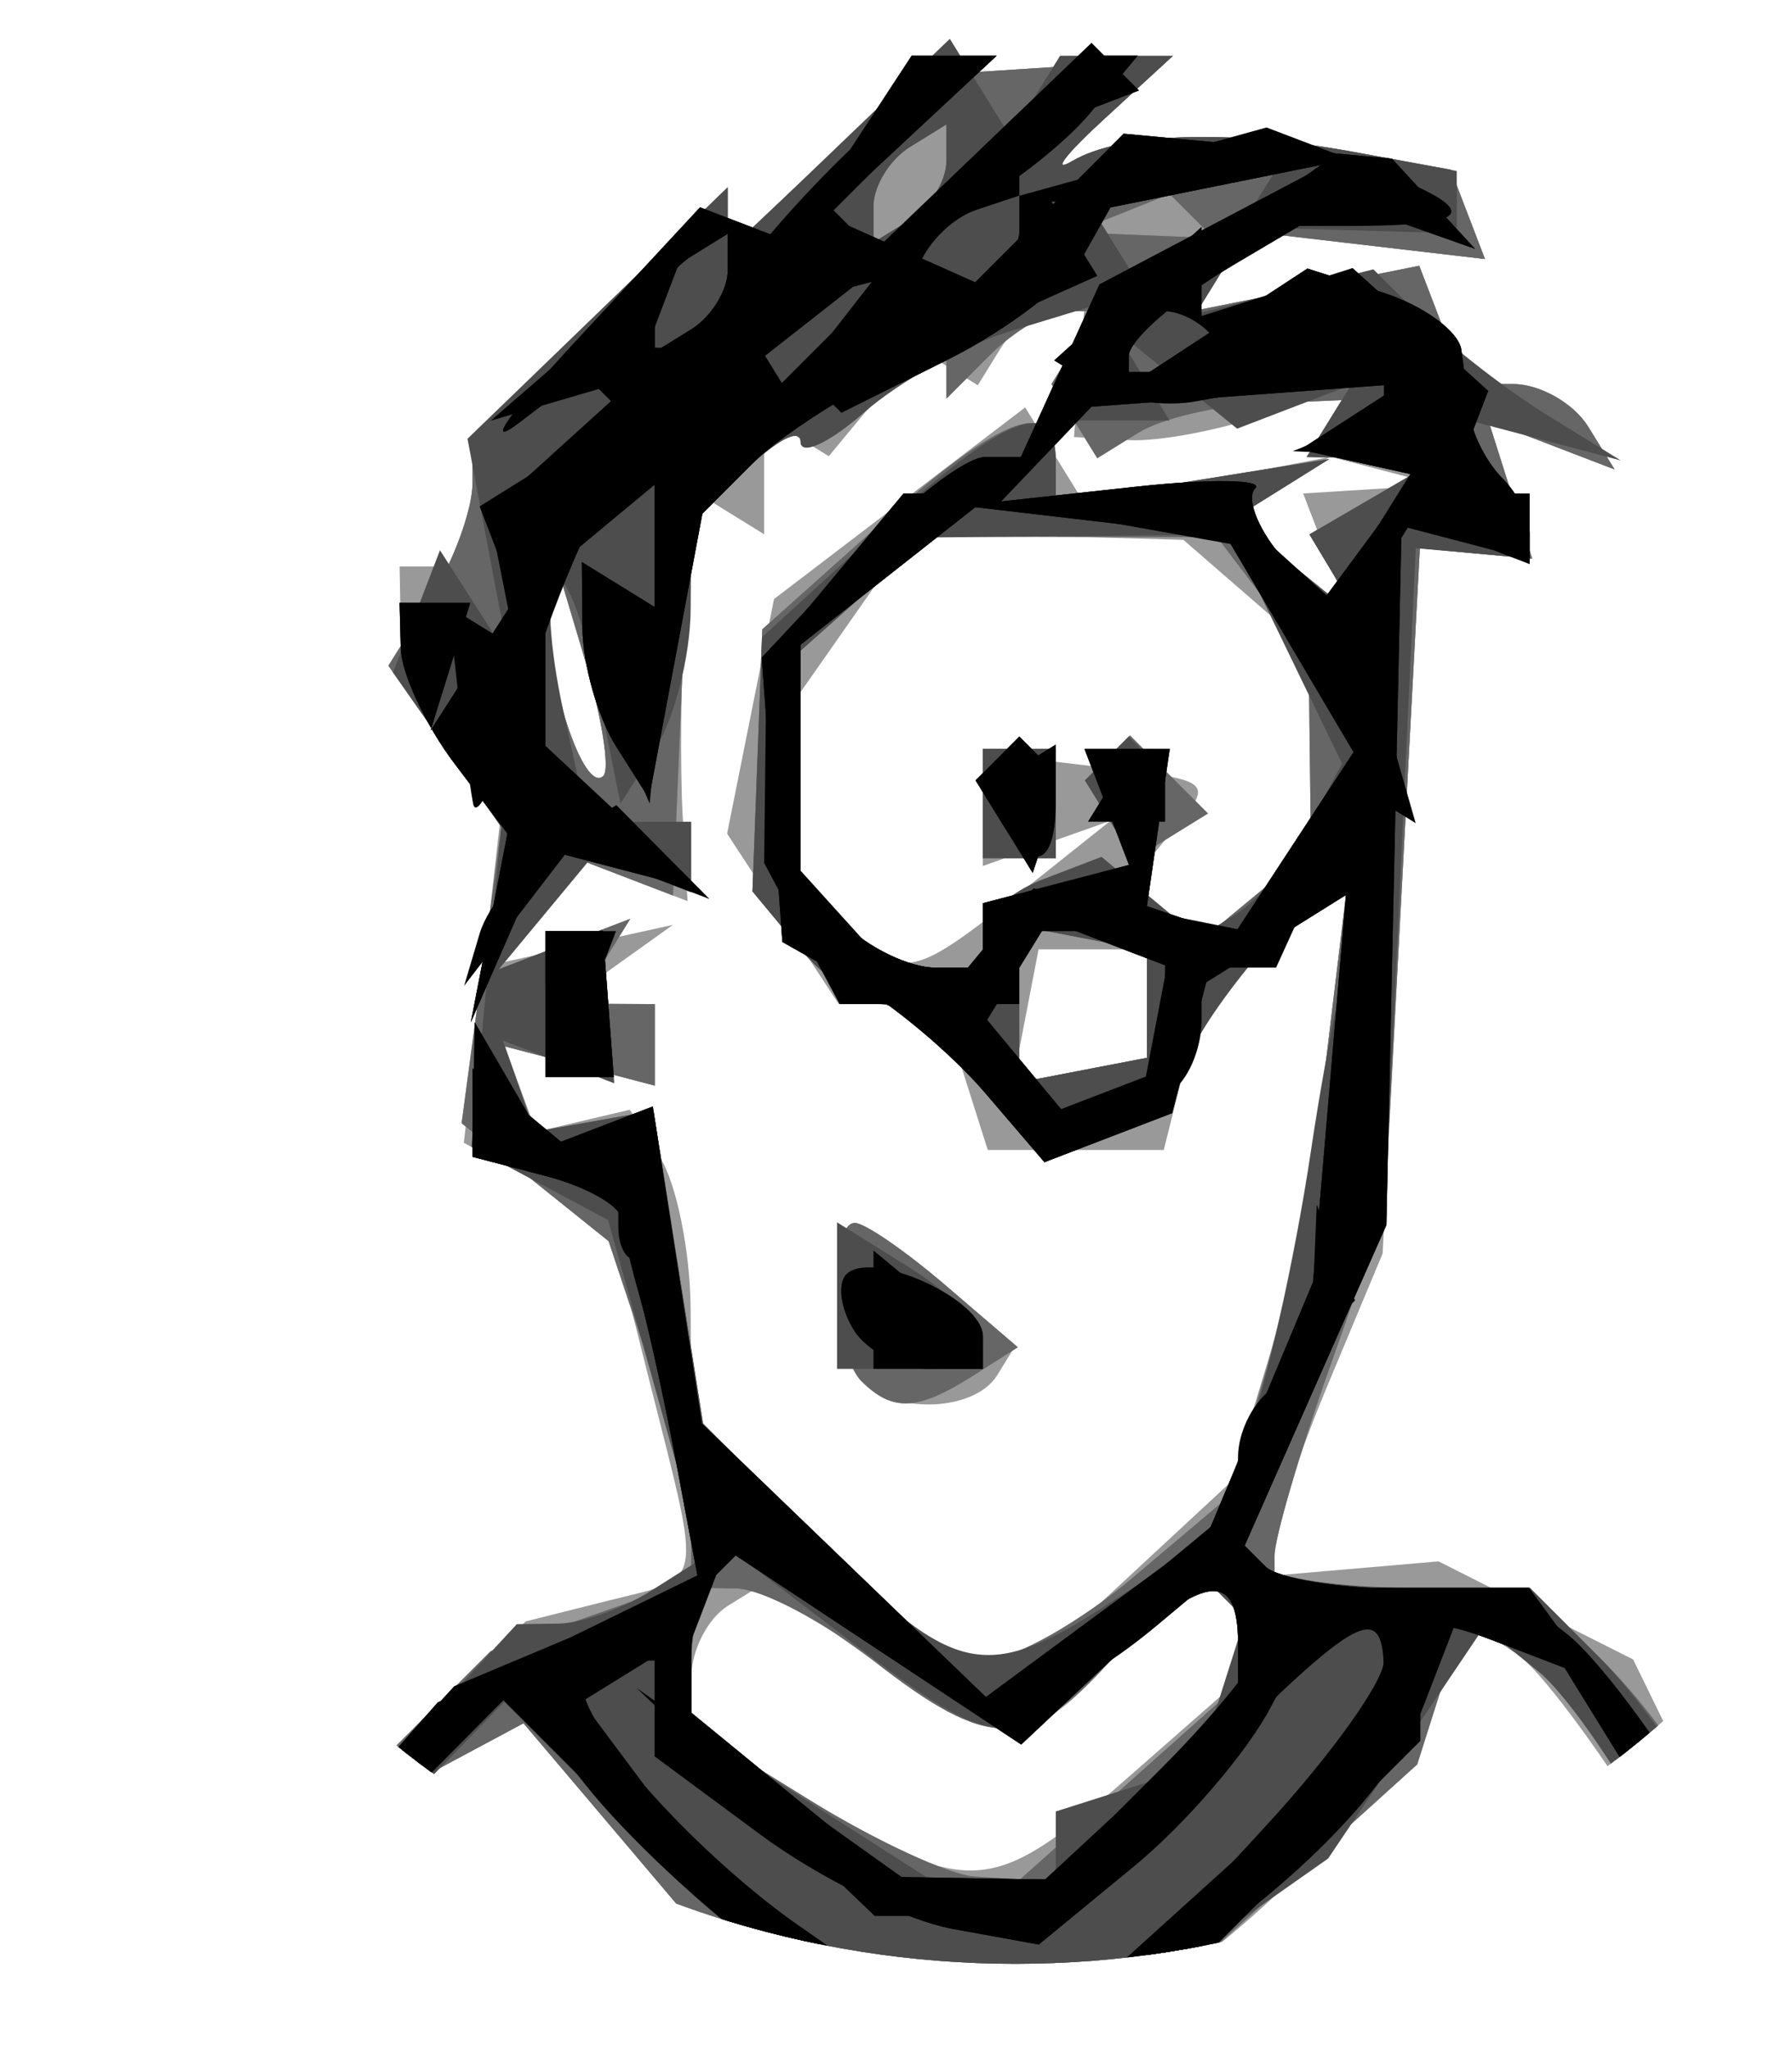 <?xml version="1.0" encoding="UTF-8" standalone="no"?>
<!-- Created with Inkscape (http://www.inkscape.org/) -->

<svg
   xmlns:dc="http://purl.org/dc/elements/1.1/"
   xmlns:cc="http://creativecommons.org/ns#"
   xmlns:rdf="http://www.w3.org/1999/02/22-rdf-syntax-ns#"
   xmlns:svg="http://www.w3.org/2000/svg"
   xmlns="http://www.w3.org/2000/svg"
   xmlns:sodipodi="http://sodipodi.sourceforge.net/DTD/sodipodi-0.dtd"
   xmlns:inkscape="http://www.inkscape.org/namespaces/inkscape"
   width="350"
   height="400"
   viewBox="0 0 350 400"
   id="svg3245"
   version="1.1"
   inkscape:version="0.47 r22583"
   sodipodi:docname="aj-head.svg"
   inkscape:export-filename="/home/robert/documents/writing/aj-head.png"
   inkscape:export-xdpi="300"
   inkscape:export-ydpi="300">
  <defs
     id="defs3247">
    <inkscape:perspective
       sodipodi:type="inkscape:persp3d"
       inkscape:vp_x="0 : 526.18109 : 1"
       inkscape:vp_y="0 : 1000 : 0"
       inkscape:vp_z="744.09448 : 526.18109 : 1"
       inkscape:persp3d-origin="372.04724 : 350.78739 : 1"
       id="perspective3253" />
    <inkscape:perspective
       id="perspective3232"
       inkscape:persp3d-origin="0.5 : 0.33333333 : 1"
       inkscape:vp_z="1 : 0.5 : 1"
       inkscape:vp_y="0 : 1000 : 0"
       inkscape:vp_x="0 : 0.5 : 1"
       sodipodi:type="inkscape:persp3d" />
    <clipPath
       clipPathUnits="userSpaceOnUse"
       id="clipPath3284">
      <path
         sodipodi:type="arc"
         style="fill:none;stroke:#000000;stroke-width:4;stroke-linejoin:round;stroke-miterlimit:4;stroke-opacity:1;stroke-dasharray:none;stroke-dashoffset:0"
         id="path3286"
         sodipodi:cx="198.57143"
         sodipodi:cy="190.93361"
         sodipodi:rx="192.85715"
         sodipodi:ry="192.85715"
         d="m 391.429,190.934 a 192.857,192.857 0 1 1 -385.714,0 192.857,192.857 0 1 1 385.714,0 z"
         transform="matrix(0.565,0,0,0.565,113.541,68.517)" />
    </clipPath>
  </defs>
  <sodipodi:namedview
     id="base"
     pagecolor="#ffffff"
     bordercolor="#666666"
     borderopacity="1.0"
     inkscape:pageopacity="0.0"
     inkscape:pageshadow="2"
     inkscape:zoom="0.35"
     inkscape:cx="375"
     inkscape:cy="812.57143"
     inkscape:document-units="px"
     inkscape:current-layer="layer1"
     showgrid="false"
     inkscape:window-width="607"
     inkscape:window-height="491"
     inkscape:window-x="8"
     inkscape:window-y="70"
     inkscape:window-maximized="0" />
  <g
     inkscape:label="Layer 1"
     inkscape:groupmode="layer"
     id="layer1">
    <g
       id="g3552"
       transform="matrix(1.768,0,0,1.768,-200.782,-121.162)"
       clip-path="url(#clipPath3284)">
      <path
         style="fill:#999999;fill-opacity:1"
         d="m 154.016,618.87 -8.39,-35.737 0,-22.461 0,-22.461 -5.731,-21.339 c -3.152,-11.737 -9.591,-32.213 -14.31,-45.503 l -8.579,-24.163 1.878,-33.203 1.878,-33.203 -3.545,-2.191 -3.545,-2.191 1.709,-10.919 c 0.94,-6.005 3.826,-23.604 6.414,-39.109 l 4.705,-28.19 9.01,-12.082 c 4.955,-6.645 15.111,-18.041 22.568,-25.325 l 13.558,-13.243 9.145,-2.295 c 10.686,-2.682 10.37,-1.044 4.607,-23.934 l -4.539,-18.024 -8.022,-4.293 -8.022,-4.293 1.989,-17.644 1.989,-17.644 -5.409,-7.128 c -2.975,-3.921 -5.467,-10.3 -5.537,-14.176 l -0.128,-7.048 4.027,0 4.027,0 0,-7.264 0,-7.264 14.095,-13.662 14.095,-13.662 0,3.506 0,3.506 10.275,-9.653 10.275,-9.653 14.066,-0.9 14.066,-0.9 -7.415,6.83 c -4.078,3.757 -5.518,5.718 -3.198,4.359 5.355,-3.138 17.319,-3.529 31.064,-1.014 l 10.738,1.964 1.893,4.933 1.893,4.933 -13.162,-1.537 -13.162,-1.537 -2.689,4.352 -2.689,4.352 12.22,-2.444 12.22,-2.444 2.506,6.532 2.506,6.532 5.372,0 c 2.955,0 6.683,2.12 8.284,4.712 l 2.912,4.712 -6.965,-2.673 -6.965,-2.673 2.414,7.604 2.414,7.604 -6.211,-0.582 -6.211,-0.582 -2.049,38.937 -2.049,38.937 -5.972,14.294 c -3.285,7.862 -5.972,15.861 -5.972,17.777 l 0,3.484 9.061,-0.781 9.061,-0.781 10.746,5.414 10.746,5.414 10.626,21.719 10.626,21.719 2.39,36.883 2.39,36.883 -5.348,9.992 -5.348,9.992 5.269,32.448 5.269,32.448 -2.849,59.107 -2.849,59.107 -5.732,8.92 -5.732,8.92 0,32.359 0,32.359 -3.717,0 -3.717,0 2.251,-29.759 2.251,-29.759 -8.606,-2.732 -8.606,-2.732 -4.165,-7.782 -4.165,-7.782 3.545,0 c 1.95,0 6.887,3.693 10.971,8.206 l 7.427,8.206 4.109,-7.2 c 2.26,-3.96 5.161,-16.507 6.448,-27.883 l 2.338,-20.683 -10.23,1.579 c -5.626,0.869 -18.896,2.661 -29.488,3.983 l -19.259,2.404 1.47,30.341 1.47,30.341 -7.2,1.883 -7.2,1.883 -1.205,24.748 -1.205,24.748 -3.518,-57.353 -3.518,-57.353 -16.367,2.617 -16.367,2.617 -13.122,13.122 c -7.217,7.217 -16.837,14.301 -21.377,15.742 l -8.255,2.62 0,5.519 c 0,6.412 10.997,54.888 14.555,64.161 l 2.415,6.294 -4.123,0 -4.123,0 -8.39,-35.737 z m 87.17,-63.937 -1.58,-15.102 0,30.204 0,30.204 1.58,-15.102 c 0.869,-8.306 0.869,-21.898 0,-30.204 z m -87.014,4.329 -4.274,-7.35 -0.122,6.376 c -0.13,6.782 4.104,12.889 6.959,10.034 0.941,-0.941 -0.212,-5.019 -2.562,-9.061 z m 20.979,-0.558 6.61,-7.304 -4.673,-4.673 -4.673,-4.673 -3.113,-46.394 -3.113,-46.394 -3.574,-6.386 -3.574,-6.386 3.801,-22.059 c 2.09,-12.133 3.149,-22.62 2.354,-23.306 -0.796,-0.686 -10.253,-2.194 -21.016,-3.351 l -19.57,-2.104 1.522,41.126 1.522,41.126 7.126,10.876 7.126,10.876 4.058,21.952 c 2.232,12.074 6.682,26.983 9.889,33.131 3.207,6.148 5.842,13.444 5.856,16.213 l 0.025,5.034 3.403,0 c 1.872,0 6.378,-3.287 10.013,-7.304 z m 14.774,-14.608 c 0,-0.977 -1.812,-2.896 -4.027,-4.265 l -4.027,-2.489 0,4.265 0,4.265 4.027,0 c 2.215,0 4.027,-0.799 4.027,-1.776 z m 94.639,-13.556 12.082,-3.411 -1.143,-27.881 c -0.628,-15.334 -3.032,-55.97 -5.341,-90.302 l -4.199,-62.422 -3.96,-16.109 c -2.178,-8.86 -4.88,-19.28 -6.005,-23.156 l -2.045,-7.048 3.652,0 c 2.009,0 5.43,4.078 7.602,9.061 l 3.95,9.061 1.088,20.103 c 0.598,11.057 1.937,21.477 2.975,23.156 l 1.887,3.054 9.83,0 9.83,0 0,-10.299 c 0,-5.664 -2.12,-23.334 -4.711,-39.265 l -4.711,-28.966 -9.986,-16.109 c -5.492,-8.86 -11.892,-17.347 -14.222,-18.861 l -4.236,-2.752 -6.676,10.979 c -3.672,6.038 -12.508,15.885 -19.636,21.883 l -12.959,10.904 -10.271,2.578 -10.271,2.578 -12.576,-7.261 c -6.917,-3.993 -17.197,-12.66 -22.846,-19.26 l -10.271,-11.999 -8.144,4.359 -8.144,4.359 -10.629,15.343 -10.629,15.343 -6.289,29.909 -6.289,29.908 4.133,4.133 4.133,4.133 26.758,1.704 26.758,1.704 -2.194,-25.677 c -1.207,-14.122 -3.479,-28.848 -5.05,-32.725 l -2.856,-7.048 4.381,0 4.381,0 3.006,11.075 3.006,11.075 -0.184,27.621 -0.184,27.621 -8.676,6.61 -8.676,6.61 -0.271,22.15 c -0.329,26.952 3.639,95.351 6.234,107.449 l 1.884,8.782 9.055,2.019 c 12.631,2.816 83.021,-0.579 97.653,-4.71 z m 27.855,-31.988 2.718,-31.211 -6.05,-37.379 -6.05,-37.379 2.269,-5.914 2.269,-5.914 -6.472,0 -6.472,0 0.117,15.102 c 0.065,8.306 2.053,38.661 4.419,67.456 2.366,28.795 4.514,55.525 4.773,59.401 0.259,3.876 1.661,7.048 3.115,7.048 l 2.644,0 2.718,-31.211 z M 237.838,265.084 l 12.496,-10.965 0,-5.144 0,-5.144 -3.403,0 c -1.872,0 -6.683,3.624 -10.692,8.054 -9.125,10.083 -12.056,10.055 -26.535,-0.255 l -11.669,-8.309 -4.055,2.506 c -2.23,1.378 -4.055,4.951 -4.055,7.938 l 0,5.432 13.088,8.091 c 17.44,10.782 20.224,10.605 34.824,-2.206 z m 1.09,-23.084 10.661,-9.886 4.033,-13.271 c 2.218,-7.299 5.069,-21.872 6.334,-32.385 l 2.301,-19.114 -7.746,4.837 -7.746,4.837 -2.32,9.243 -2.32,9.243 -9.72,0 -9.72,0 -2.556,-8.054 -2.556,-8.054 -5.677,0 -5.677,0 -6.165,-9.409 -6.165,-9.409 2.59,-12.952 2.59,-12.952 13.872,-10.58 13.872,-10.58 3.298,5.336 3.298,5.336 13.496,-2.593 13.496,-2.593 -5.225,3.37 -5.225,3.37 6.324,5.248 6.324,5.248 -2.537,-6.61 -2.537,-6.61 7.478,-0.467 7.478,-0.467 -7.097,-1.851 -7.097,-1.851 2.293,-3.71 2.293,-3.71 -9.291,3.253 c -5.11,1.789 -12.01,3.099 -15.332,2.911 l -6.041,-0.342 0.559,-6.95 0.559,-6.95 -3.342,0 c -1.838,0 -4.48,1.842 -5.872,4.093 l -2.53,4.093 -3.293,-2.035 -3.293,-2.035 -4.94,5.952 -4.94,5.952 -3.571,-2.207 -3.571,-2.207 0,6.516 0,6.516 -4.027,-2.489 -4.027,-2.489 -0.738,13.326 c -0.406,7.329 -0.496,17.563 -0.2,22.741 l 0.538,9.415 -5.546,-2.128 -5.546,-2.128 -4.552,5.485 -4.552,5.485 9.291,-2.046 9.291,-2.046 -6.041,4.315 -6.041,4.315 5.034,0.062 5.034,0.062 0,4.497 0,4.497 -8.284,-2.166 -8.284,-2.166 1.74,4.717 1.74,4.717 5.168,-1.219 5.168,-1.219 3.328,5.247 c 1.83,2.886 3.356,10.412 3.389,16.724 l 0.062,11.478 13.693,13.693 13.693,13.693 5.478,0 5.478,0 10.661,-9.886 z m -30.208,-20.99 c -3.084,-3.084 -3.674,-17.451 -0.717,-17.451 1.082,0 5.52,3.042 9.862,6.759 l 7.894,6.759 -2.045,3.309 c -2.463,3.985 -11.266,4.351 -14.994,0.624 z m 31.546,-41.67 0,-5.986 -5.986,0 -5.986,0 -1.428,7.413 -1.428,7.413 7.413,-1.428 7.413,-1.428 0,-5.986 z m -14.095,-12.169 10.068,-8.018 -7.048,2.497 -7.048,2.497 0,-6.23 0,-6.23 11.075,1.313 c 14.996,1.778 14.676,1.507 9.359,7.914 l -4.716,5.682 4.399,2.719 4.399,2.719 5.864,-4.867 5.864,-4.867 0,-10.964 0,-10.964 -7.048,-6.118 -7.048,-6.118 -14.963,-0.419 -14.963,-0.419 -6.18,8.823 -6.18,8.823 0,10.38 0,10.38 4.833,4.833 c 6.308,6.308 7.431,6.112 19.331,-3.364 z m -48.114,-26.237 -3.548,-11.879 -0.346,6.718 c -0.386,7.5 3.912,20.57 6.059,18.423 0.761,-0.761 -0.214,-6.729 -2.165,-13.262 z m -1.22,458.542 c -3.876,-1.013 -7.048,-3.27 -7.048,-5.015 l 0,-3.173 9.493,1.815 9.493,1.815 8.202,-10.428 c 9.103,-11.573 13.084,-13.121 13.084,-5.089 l 0,5.339 -9.321,8.756 c -9.423,8.853 -11.206,9.299 -23.904,5.98 z"
         id="path3542" />
      <path
         style="fill:#808080;fill-opacity:1"
         d="m 154.016,618.87 -8.39,-35.737 0,-22.461 0,-22.461 -5.978,-22.953 c -3.288,-12.624 -9.764,-33.07 -14.39,-45.435 l -8.412,-22.483 1.958,-33.271 1.958,-33.271 -3.545,-2.191 -3.545,-2.191 1.709,-10.919 c 0.94,-6.005 3.826,-23.604 6.414,-39.109 l 4.705,-28.19 9.046,-12.082 c 4.976,-6.645 14.263,-17.301 20.638,-23.68 l 11.591,-11.598 11.075,-3.898 11.075,-3.898 0,-5.046 c 0,-2.775 -2.054,-11.206 -4.563,-18.735 l -4.563,-13.689 -8.12,-6.512 -8.12,-6.512 2.193,-16.351 2.193,-16.351 -6.238,-8.906 -6.238,-8.906 4.647,-7.441 c 2.556,-4.093 4.647,-9.828 4.647,-12.746 l 0,-5.305 14.095,-13.662 14.095,-13.662 0,3.506 0,3.506 10.275,-9.653 10.275,-9.653 14.066,-0.9 14.066,-0.9 -7.415,6.83 c -4.078,3.757 -5.518,5.718 -3.198,4.359 5.355,-3.138 17.319,-3.529 31.064,-1.014 l 10.738,1.964 1.893,4.933 1.893,4.933 -13.162,-1.537 -13.162,-1.537 -2.689,4.352 -2.689,4.352 12.22,-2.444 12.22,-2.444 2.506,6.532 2.506,6.532 5.372,0 c 2.955,0 6.683,2.12 8.284,4.712 l 2.912,4.712 -6.965,-2.673 -6.965,-2.673 2.414,7.604 2.414,7.604 -6.203,-0.582 -6.203,-0.582 -1.957,36.657 -1.957,36.657 -6.072,17.209 c -3.34,9.465 -6.072,18.794 -6.072,20.73 l 0,3.521 14.095,0 14.095,0 7.84,7.84 c 11.944,11.944 19.084,28.054 24.394,55.046 l 4.825,24.525 -2.598,23.75 c -1.429,13.063 -2.445,32.811 -2.258,43.886 0.187,11.075 0.437,53.135 0.555,93.467 l 0.215,73.331 -6.418,12.866 -6.418,12.866 0,31.599 0,31.599 -3.717,0 -3.717,0 2.284,-30.204 2.284,-30.204 -4.452,0 c -5.034,0 -21.672,-16.654 -19.154,-19.172 0.9,-0.9 5.655,2.384 10.568,7.297 l 8.933,8.933 4.328,-7.59 4.328,-7.591 2.322,-20.531 2.322,-20.531 -8.199,0.617 c -4.51,0.339 -17.784,2.119 -29.498,3.954 l -21.298,3.338 1.386,30.247 1.386,30.246 -7.09,1.854 -7.09,1.854 -1.205,24.748 -1.205,24.748 -3.493,-56.855 -3.493,-56.855 -17.609,0.474 -17.609,0.474 -0.025,2.471 c -0.047,4.716 -22.223,24.671 -31.235,28.107 l -9.061,3.454 0,5.891 c 0,6.695 10.892,54.985 14.555,64.532 l 2.415,6.294 -4.123,0 -4.123,0 -8.39,-35.737 z m 87.17,-63.937 -1.58,-15.102 0,30.204 0,30.204 1.58,-15.102 c 0.869,-8.306 0.869,-21.898 0,-30.204 z m -87.014,4.329 -4.274,-7.35 -0.122,6.376 c -0.13,6.782 4.104,12.889 6.959,10.034 0.941,-0.941 -0.212,-5.019 -2.562,-9.061 z m 20.979,-0.558 6.61,-7.304 -4.457,-4.457 -4.457,-4.457 -4.267,-47.64 c -2.347,-26.202 -4.022,-60.779 -3.724,-76.837 l 0.543,-29.197 -13.584,0 c -7.471,0 -16.451,-1.1 -19.954,-2.444 l -6.37,-2.444 0.177,35.669 0.177,35.669 6.267,16.109 c 3.447,8.86 9.554,27.888 13.571,42.286 8.768,31.423 16.9,52.354 20.34,52.354 1.386,0 5.495,-3.287 9.13,-7.304 z m 14.774,-14.608 c 0,-0.977 -1.812,-2.896 -4.027,-4.265 l -4.027,-2.489 0,4.265 0,4.265 4.027,0 c 2.215,0 4.027,-0.799 4.027,-1.776 z m 94.639,-13.587 12.082,-3.442 -0.928,-23.822 c -0.51,-13.102 -2.915,-53.724 -5.344,-90.271 l -4.416,-66.449 -5.191,-23.156 -5.191,-23.156 3.018,0 c 4.146,0 8.392,14.597 10.541,36.245 0.99,9.967 2.575,20.388 3.522,23.156 l 1.723,5.034 10.194,0 10.194,0 0,-10.299 c 0,-5.664 -2.136,-23.231 -4.746,-39.037 l -4.746,-28.738 -9.481,-16.963 -9.481,-16.963 -5.703,-2.188 -5.703,-2.188 -2.392,7.536 -2.392,7.536 -15.835,14.306 -15.835,14.306 -9.736,2.444 -9.736,2.444 -13.522,-6.899 -13.522,-6.899 -10.271,-12.123 -10.271,-12.123 -8.144,4.359 -8.144,4.359 -10.629,15.343 -10.629,15.343 -6.289,29.909 -6.289,29.908 4.133,4.133 4.133,4.133 26.667,1.698 26.667,1.698 -1.924,-25.671 c -1.058,-14.119 -3.29,-28.843 -4.959,-32.719 l -3.035,-7.048 3.968,0 3.968,0 4.125,16.253 4.125,16.253 -1.625,22.997 -1.625,22.997 -7.941,6.056 -7.941,6.056 -0.271,22.15 c -0.329,26.952 3.639,95.351 6.234,107.449 l 1.884,8.782 9.055,2.019 c 4.98,1.11 26.271,1.272 47.313,0.36 l 38.258,-1.659 12.082,-3.442 z m 28.056,-31.957 2.717,-31.211 -4.564,-28.19 c -2.51,-15.505 -4.664,-34.986 -4.786,-43.293 l -0.222,-15.102 -5.566,0 -5.566,0 0.15,15.102 c 0.12,12.147 3.456,58.894 9.051,126.857 0.319,3.876 1.815,7.048 3.325,7.048 l 2.745,0 2.717,-31.211 z m -74.334,-233.237 12.047,-10.734 0,-5.375 0,-5.375 -3.403,0 c -1.872,0 -6.683,3.624 -10.692,8.054 -9.036,9.985 -13.412,9.985 -26.177,0 -5.537,-4.331 -12.333,-7.916 -15.102,-7.965 l -5.034,-0.09 0,7.684 0,7.684 13.088,8.091 c 7.199,4.45 15.369,8.242 18.157,8.425 l 5.069,0.334 12.047,-10.734 z m 0.464,-22.636 10.567,-8.916 4.168,-14.095 c 2.292,-7.752 5.204,-22.697 6.469,-33.209 l 2.301,-19.114 -7.717,4.819 -7.717,4.819 -1.89,7.227 -1.89,7.227 -7.05,2.706 -7.05,2.705 -7.066,-8.726 c -3.886,-4.799 -8.819,-8.726 -10.961,-8.726 -2.142,0 -6.22,-2.801 -9.061,-6.225 l -5.166,-6.225 0.544,-14.468 0.544,-14.468 12.909,-11.525 c 13.756,-12.282 19.512,-14.338 19.512,-6.971 l 0,4.554 15.102,-2.426 15.102,-2.426 -5.225,3.262 -5.225,3.262 7.005,5.685 7.005,5.685 -2.871,-4.787 -2.871,-4.787 7.132,-4.152 7.132,-4.152 -7.285,-0.122 -7.285,-0.122 1.94,-3.14 1.94,-3.14 -8.954,0.392 c -4.925,0.216 -11.002,1.658 -13.506,3.205 l -4.552,2.814 -2.53,-4.093 -2.53,-4.093 2.489,-4.027 2.489,-4.027 -3.459,0 c -1.903,0 -5.634,2.175 -8.292,4.833 l -4.833,4.833 0,-3.443 0,-3.443 -8.054,7.289 c -4.43,4.009 -8.054,5.973 -8.054,4.364 0,-1.609 -2.787,-0.139 -6.192,3.267 l -6.192,6.192 -0.855,20.315 -0.855,20.315 -4.74,-1.817 -4.74,-1.817 -4.891,5.894 -4.891,5.894 7.271,-2.79 7.271,-2.79 -2.912,4.712 -2.912,4.712 4.265,0 4.265,0 0,4.497 0,4.497 -8.284,-2.166 -8.284,-2.166 1.655,4.717 1.655,4.717 6.557,-1.167 6.557,-1.167 2.738,17.275 2.738,17.275 13.041,13.088 13.041,13.088 5.437,-0.145 c 2.99,-0.08 10.192,-4.157 16.004,-9.061 z m -30.032,-21.669 c -3.084,-3.084 -3.674,-17.451 -0.717,-17.451 1.082,0 5.574,3.088 9.983,6.863 l 8.015,6.863 -4.949,3.144 c -6.13,3.894 -8.889,4.025 -12.332,0.582 z m 31.546,-41.615 0,-5.931 -7.048,-1.357 -7.048,-1.357 0,8.645 0,8.645 7.048,-1.357 7.048,-1.357 0,-5.931 z m -18.122,-7.624 c 0,-1.978 2.948,-4.728 6.551,-6.11 l 6.551,-2.514 5.53,4.59 5.53,4.59 6.041,-5.013 6.041,-5.013 -0.128,-10.582 -0.128,-10.582 -5.055,-6.645 -5.055,-6.645 -15.959,-0.041 -15.959,-0.041 -7.048,6.303 -7.048,6.303 0,12.666 0,12.666 4.833,4.833 c 2.658,2.658 7.189,4.833 10.068,4.833 l 5.235,0 0,-3.596 z m 0,-14.526 0,-6.041 4.027,0 4.027,0 0,6.041 0,6.041 -4.027,0 -4.027,0 0,-6.041 z m 13.97,1.811 -2.695,-4.361 2.484,-2.484 2.484,-2.484 4.311,4.311 4.311,4.311 -4.1,2.534 -4.1,2.534 -2.695,-4.361 z m -58.057,-18.123 -3.548,-11.879 -0.346,6.718 c -0.386,7.5 3.912,20.57 6.059,18.423 0.761,-0.761 -0.214,-6.729 -2.165,-13.262 z m 40.059,-54.64 0,-4.027 -4.027,2.489 c -2.215,1.369 -4.027,4.301 -4.027,6.516 l 0,4.027 4.027,-2.489 c 2.215,-1.369 4.027,-4.301 4.027,-6.516 z m 27.1,6.097 -2.433,-2.433 -5.286,2.115 -5.286,2.115 7.719,0.318 7.719,0.318 -2.433,-2.433 z M 176.837,599.477 c -3.876,-1.013 -7.048,-3.207 -7.048,-4.876 l 0,-3.034 11.967,1.756 11.967,1.756 4.788,-10.508 c 2.633,-5.78 6.309,-10.508 8.169,-10.508 5.231,0 4.092,3.799 -4.948,16.494 l -8.329,11.697 -4.76,-0.467 c -2.618,-0.257 -7.931,-1.296 -11.807,-2.309 z"
         id="path3540" />
      <path
         style="fill:#666666;fill-opacity:1"
         d="m 154.016,618.87 -8.39,-35.737 0,-22.461 0,-22.461 -5.978,-22.953 c -3.288,-12.624 -9.764,-33.07 -14.39,-45.435 l -8.412,-22.483 1.958,-33.271 1.958,-33.271 -3.545,-2.191 -3.545,-2.191 1.709,-10.919 c 0.94,-6.005 3.826,-23.604 6.414,-39.109 l 4.705,-28.19 9.046,-12.082 c 4.976,-6.645 14.263,-17.301 20.638,-23.68 l 11.591,-11.598 11.075,-3.898 11.075,-3.898 0,-5.046 c 0,-2.775 -2.054,-11.206 -4.563,-18.735 l -4.563,-13.689 -8.12,-6.512 -8.12,-6.512 2.193,-16.351 2.193,-16.351 -6.238,-8.906 -6.238,-8.906 4.647,-7.441 c 2.556,-4.093 4.647,-9.828 4.647,-12.746 l 0,-5.305 14.095,-13.662 14.095,-13.662 0,3.506 0,3.506 10.275,-9.653 10.275,-9.653 14.066,-0.9 14.066,-0.9 -7.415,6.83 c -4.078,3.757 -5.518,5.718 -3.198,4.359 5.355,-3.138 17.319,-3.529 31.064,-1.014 l 10.738,1.964 1.893,4.933 1.893,4.933 -13.162,-1.537 -13.162,-1.537 -2.689,4.352 -2.689,4.352 12.22,-2.444 12.22,-2.444 2.506,6.532 2.506,6.532 5.372,0 c 2.955,0 6.683,2.12 8.284,4.712 l 2.912,4.712 -6.965,-2.673 -6.965,-2.673 2.414,7.604 2.414,7.604 -6.203,-0.582 -6.203,-0.582 -1.957,36.657 -1.957,36.657 -6.072,17.209 c -3.34,9.465 -6.072,18.794 -6.072,20.73 l 0,3.521 14.095,0 14.095,0 7.84,7.84 c 11.944,11.944 19.084,28.054 24.394,55.046 l 4.825,24.525 -2.598,23.75 c -1.429,13.063 -2.445,32.811 -2.258,43.886 0.187,11.075 0.437,53.135 0.555,93.467 l 0.215,73.331 -6.418,12.866 -6.418,12.866 0,31.599 0,31.599 -3.717,0 -3.717,0 2.284,-30.204 2.284,-30.204 -4.452,0 c -5.034,0 -21.672,-16.654 -19.154,-19.172 0.9,-0.9 5.655,2.384 10.568,7.297 l 8.933,8.933 4.328,-7.59 4.328,-7.591 2.322,-20.531 2.322,-20.531 -8.199,0.617 c -4.51,0.339 -17.784,2.119 -29.498,3.954 l -21.298,3.338 1.386,30.247 1.386,30.246 -7.09,1.854 -7.09,1.854 -1.205,24.748 -1.205,24.748 -3.493,-56.855 -3.493,-56.855 -17.609,0.474 -17.609,0.474 -0.025,2.471 c -0.047,4.716 -22.223,24.671 -31.235,28.107 l -9.061,3.454 0,5.891 c 0,6.695 10.892,54.985 14.555,64.532 l 2.415,6.294 -4.123,0 -4.123,0 -8.39,-35.737 z m 87.17,-63.937 -1.58,-15.102 0,30.204 0,30.204 1.58,-15.102 c 0.869,-8.306 0.869,-21.898 0,-30.204 z m -87.014,4.329 -4.274,-7.35 -0.122,6.376 c -0.13,6.782 4.104,12.889 6.959,10.034 0.941,-0.941 -0.212,-5.019 -2.562,-9.061 z m 20.979,-0.558 6.61,-7.304 -4.457,-4.457 -4.457,-4.457 -4.267,-47.64 c -2.347,-26.202 -4.022,-60.779 -3.724,-76.837 l 0.543,-29.197 -13.584,0 c -7.471,0 -16.451,-1.1 -19.954,-2.444 l -6.37,-2.444 0.177,35.669 0.177,35.669 6.267,16.109 c 3.447,8.86 9.554,27.888 13.571,42.286 8.768,31.423 16.9,52.354 20.34,52.354 1.386,0 5.495,-3.287 9.13,-7.304 z m 14.774,-14.608 c 0,-0.977 -1.812,-2.896 -4.027,-4.265 l -4.027,-2.489 0,4.265 0,4.265 4.027,0 c 2.215,0 4.027,-0.799 4.027,-1.776 z m 94.639,-13.587 12.082,-3.442 -0.928,-23.822 c -0.51,-13.102 -2.915,-53.724 -5.344,-90.271 l -4.416,-66.449 -5.191,-23.156 -5.191,-23.156 3.018,0 c 4.146,0 8.392,14.597 10.541,36.245 0.99,9.967 2.575,20.388 3.522,23.156 l 1.723,5.034 10.194,0 10.194,0 0,-10.299 c 0,-5.664 -2.136,-23.231 -4.746,-39.037 l -4.746,-28.738 -9.481,-16.963 -9.481,-16.963 -5.703,-2.188 -5.703,-2.188 -2.392,7.536 -2.392,7.536 -15.835,14.306 -15.835,14.306 -9.736,2.444 -9.736,2.444 -13.522,-6.899 -13.522,-6.899 -10.271,-12.123 -10.271,-12.123 -8.144,4.359 -8.144,4.359 -10.629,15.343 -10.629,15.343 -6.289,29.909 -6.289,29.908 4.133,4.133 4.133,4.133 26.667,1.698 26.667,1.698 -1.924,-25.671 c -1.058,-14.119 -3.29,-28.843 -4.959,-32.719 l -3.035,-7.048 3.968,0 3.968,0 4.125,16.253 4.125,16.253 -1.625,22.997 -1.625,22.997 -7.941,6.056 -7.941,6.056 -0.271,22.15 c -0.329,26.952 3.639,95.351 6.234,107.449 l 1.884,8.782 9.055,2.019 c 4.98,1.11 26.271,1.272 47.313,0.36 l 38.258,-1.659 12.082,-3.442 z m 28.056,-31.957 2.717,-31.211 -4.564,-28.19 c -2.51,-15.505 -4.664,-34.986 -4.786,-43.293 l -0.222,-15.102 -5.566,0 -5.566,0 0.15,15.102 c 0.12,12.147 3.456,58.894 9.051,126.857 0.319,3.876 1.815,7.048 3.325,7.048 l 2.745,0 2.717,-31.211 z m -74.334,-233.237 12.047,-10.734 0,-5.375 0,-5.375 -3.403,0 c -1.872,0 -6.683,3.624 -10.692,8.054 -9.036,9.985 -13.412,9.985 -26.177,0 -5.537,-4.331 -12.333,-7.916 -15.102,-7.965 l -5.034,-0.09 0,7.684 0,7.684 13.088,8.091 c 7.199,4.45 15.369,8.242 18.157,8.425 l 5.069,0.334 12.047,-10.734 z m 0.464,-22.636 10.567,-8.916 4.168,-14.095 c 2.292,-7.752 5.204,-22.697 6.469,-33.209 l 2.301,-19.114 -7.717,4.819 -7.717,4.819 -1.89,7.227 -1.89,7.227 -7.05,2.706 -7.05,2.705 -7.066,-8.726 c -3.886,-4.799 -8.819,-8.726 -10.961,-8.726 -2.142,0 -6.22,-2.801 -9.061,-6.225 l -5.166,-6.225 0.544,-14.468 0.544,-14.468 12.909,-11.525 c 13.756,-12.282 19.512,-14.338 19.512,-6.971 l 0,4.554 15.102,-2.426 15.102,-2.426 -5.225,3.262 -5.225,3.262 7.005,5.685 7.005,5.685 -2.871,-4.787 -2.871,-4.787 7.132,-4.152 7.132,-4.152 -7.285,-0.122 -7.285,-0.122 1.94,-3.14 1.94,-3.14 -8.954,0.392 c -4.925,0.216 -11.002,1.658 -13.506,3.205 l -4.552,2.814 -2.53,-4.093 -2.53,-4.093 2.489,-4.027 2.489,-4.027 -3.459,0 c -1.903,0 -5.634,2.175 -8.292,4.833 l -4.833,4.833 0,-3.443 0,-3.443 -8.054,7.289 c -4.43,4.009 -8.054,5.973 -8.054,4.364 0,-1.609 -2.787,-0.139 -6.192,3.267 l -6.192,6.192 -0.855,20.315 -0.855,20.315 -4.74,-1.817 -4.74,-1.817 -4.891,5.894 -4.891,5.894 7.271,-2.79 7.271,-2.79 -2.912,4.712 -2.912,4.712 4.265,0 4.265,0 0,4.497 0,4.497 -8.284,-2.166 -8.284,-2.166 1.655,4.717 1.655,4.717 6.557,-1.167 6.557,-1.167 2.738,17.275 2.738,17.275 13.041,13.088 13.041,13.088 5.437,-0.145 c 2.99,-0.08 10.192,-4.157 16.004,-9.061 z m -30.032,-21.669 c -3.084,-3.084 -3.674,-17.451 -0.717,-17.451 1.082,0 5.574,3.088 9.983,6.863 l 8.015,6.863 -4.949,3.144 c -6.13,3.894 -8.889,4.025 -12.332,0.582 z m 31.546,-41.615 0,-5.931 -7.048,-1.357 -7.048,-1.357 0,8.645 0,8.645 7.048,-1.357 7.048,-1.357 0,-5.931 z m -18.122,-7.624 c 0,-1.978 2.948,-4.728 6.551,-6.11 l 6.551,-2.514 5.53,4.59 5.53,4.59 6.041,-5.013 6.041,-5.013 -0.128,-10.582 -0.128,-10.582 -5.055,-6.645 -5.055,-6.645 -15.959,-0.041 -15.959,-0.041 -7.048,6.303 -7.048,6.303 0,12.666 0,12.666 4.833,4.833 c 2.658,2.658 7.189,4.833 10.068,4.833 l 5.235,0 0,-3.596 z m 0,-14.526 0,-6.041 4.027,0 4.027,0 0,6.041 0,6.041 -4.027,0 -4.027,0 0,-6.041 z m 13.97,1.811 -2.695,-4.361 2.484,-2.484 2.484,-2.484 4.311,4.311 4.311,4.311 -4.1,2.534 -4.1,2.534 -2.695,-4.361 z m -58.057,-18.123 -3.548,-11.879 -0.346,6.718 c -0.386,7.5 3.912,20.57 6.059,18.423 0.761,-0.761 -0.214,-6.729 -2.165,-13.262 z m 40.059,-54.64 0,-4.027 -4.027,2.489 c -2.215,1.369 -4.027,4.301 -4.027,6.516 l 0,4.027 4.027,-2.489 c 2.215,-1.369 4.027,-4.301 4.027,-6.516 z m 27.1,6.097 -2.433,-2.433 -5.286,2.115 -5.286,2.115 7.719,0.318 7.719,0.318 -2.433,-2.433 z M 176.837,599.477 c -3.876,-1.013 -7.048,-3.207 -7.048,-4.876 l 0,-3.034 11.967,1.756 11.967,1.756 4.788,-10.508 c 2.633,-5.78 6.309,-10.508 8.169,-10.508 5.231,0 4.092,3.799 -4.948,16.494 l -8.329,11.697 -4.76,-0.467 c -2.618,-0.257 -7.931,-1.296 -11.807,-2.309 z"
         id="path3538" />
      <path
         style="fill:#4d4d4d;fill-opacity:1"
         d="m 154.102,619.03 -8.874,-37.591 0.836,-23.177 0.836,-23.177 -2.722,-4.405 c -1.497,-2.423 -4.332,-12.228 -6.298,-21.79 -1.967,-9.562 -7.433,-27.352 -12.147,-39.534 l -8.571,-22.15 2.122,-33.004 2.122,-33.004 -3.302,-2.041 -3.302,-2.041 3.189,-21.336 c 1.754,-11.735 4.434,-30.138 5.956,-40.897 l 2.767,-19.561 21.971,-23.732 21.971,-23.732 4.6,-0.062 c 2.53,-0.034 7.149,-1.675 10.264,-3.647 l 5.664,-3.586 -5.226,-18.665 -5.226,-18.665 -7.548,-4.04 -7.548,-4.04 1.65,-17.66 1.65,-17.66 -5.973,-8.528 -5.973,-8.528 2.589,-6.748 2.589,-6.748 3.805,5.928 3.805,5.928 -2.284,-12.082 -2.284,-12.082 14.371,-13.878 14.371,-13.878 0,3.557 0,3.557 12.272,-11.758 12.272,-11.758 3.333,5.393 3.333,5.393 2.755,-4.457 2.755,-4.457 6.249,0 6.249,0 -7.684,7.048 c -4.226,3.876 -5.786,5.935 -3.467,4.576 5.403,-3.167 17.359,-3.525 31.401,-0.941 l 11.075,2.038 0,3.438 0,3.438 -11.943,-0.34 -11.943,-0.34 2.536,-4.103 2.536,-4.103 -7.031,2.698 c -3.867,1.484 -8.802,2.698 -10.966,2.698 l -3.936,0 2.38,3.851 2.38,3.851 6.572,-2.522 6.572,-2.522 -3.012,4.873 -3.012,4.873 9.827,-2.466 9.827,-2.466 5.613,5.586 c 3.087,3.072 9.237,7.821 13.667,10.552 l 8.054,4.965 -10.068,-2.659 -10.068,-2.659 5.034,5.285 c 2.769,2.907 5.034,6.534 5.034,8.06 l 0,2.774 -6.289,-0.559 -6.289,-0.559 -1.767,37.683 -1.767,37.683 -7.689,17.383 -7.689,17.383 2.322,2.322 c 1.277,1.277 8.363,2.322 15.746,2.322 l 13.424,0 7.84,7.84 c 4.312,4.312 10.808,13.579 14.435,20.593 l 6.595,12.753 4.4,37.597 4.4,37.597 -5.13,15.545 -5.13,15.545 4.488,36.908 4.488,36.908 -2.64,51.453 -2.64,51.453 -5.484,10.875 -5.484,10.875 0,32.418 0,32.418 -3.717,0 -3.717,0 2.301,-30.425 2.301,-30.425 -7.845,-2.052 -7.845,-2.052 -4.869,-7.796 c -6.421,-10.281 -2.878,-9.901 7.868,0.845 l 8.641,8.641 5.085,-9.705 5.085,-9.705 2.031,-18.467 2.031,-18.467 -8.709,0.624 c -4.79,0.343 -18.224,2.116 -29.852,3.941 l -21.143,3.317 0,31.699 0,31.699 -5.849,0 -5.849,0 -1.216,25.17 -1.216,25.17 -3.538,-57.736 -3.538,-57.736 -13.064,2.451 -13.064,2.451 -10.565,-4.017 -10.565,-4.017 0,3.928 0,3.928 6.794,0 6.794,0 -11.828,12.487 c -6.506,6.868 -15.906,14.072 -20.89,16.009 l -9.061,3.522 0,6.352 c 0,3.494 2.866,18.953 6.369,34.354 l 6.369,28.002 -1.721,5.011 -1.721,5.011 -8.874,-37.591 z m 87.084,-64.097 -1.58,-15.102 0,30.204 0,30.204 1.58,-15.102 c 0.869,-8.306 0.869,-21.898 0,-30.204 z m -87.052,1.863 -4.48,-4.48 0,6.175 c 0,3.396 1.321,7.496 2.937,9.112 l 2.937,2.937 1.544,-4.631 1.544,-4.631 -4.48,-4.48 z m 21.548,2.745 6.467,-6.467 -4.675,-5.633 -4.675,-5.633 -4.243,-47.301 c -2.334,-26.016 -3.999,-60.44 -3.701,-76.499 l 0.543,-29.197 -13.584,0 c -7.471,0 -16.451,-1.1 -19.954,-2.444 l -6.37,-2.444 0.177,35.669 0.177,35.669 6.224,16.109 c 3.423,8.86 8.087,23.358 10.364,32.218 6.343,24.684 20.841,62.422 23.98,62.422 1.541,0 5.713,-2.91 9.27,-6.468 z m 112.173,-29.497 10.531,-4.004 -1.796,-25.322 c -0.988,-13.927 -3.797,-54.318 -6.243,-89.757 l -4.447,-64.435 -5.162,-23.156 -5.162,-23.156 3.018,0 c 4.146,0 8.392,14.597 10.541,36.245 0.99,9.967 2.575,20.388 3.522,23.156 l 1.723,5.034 10.194,0 10.194,0 0,-13.424 c 0,-7.383 -1.968,-24.146 -4.373,-37.252 l -4.373,-23.828 -8.25,-16.109 c -4.538,-8.86 -10.96,-18.293 -14.272,-20.962 l -6.022,-4.854 -8.598,12.758 -8.598,12.758 -16.714,11.747 -16.714,11.747 -11.22,-2.816 -11.22,-2.816 -17.576,-17.576 -17.576,-17.576 -15.887,16.37 -15.887,16.37 -5.671,20.615 c -3.119,11.338 -6.809,27.424 -8.201,35.745 l -2.531,15.13 10.518,3.999 10.518,3.999 19.874,0 19.874,0 0,-19.156 0,-19.156 -3.957,-13.797 -3.957,-13.797 4.027,4.027 c 2.215,2.215 5.645,9.668 7.622,16.563 l 3.595,12.536 -1.655,23.422 -1.655,23.422 -8.465,6.385 -8.465,6.385 0.099,23.834 c 0.12,28.932 4.337,93.009 6.916,105.091 l 1.872,8.766 7.045,2.124 7.045,2.124 42.692,-1.7 42.692,-1.7 10.531,-4.004 z m 24.916,-33.505 2.751,-33.224 -4.662,-25.619 c -2.564,-14.09 -4.758,-32.553 -4.875,-41.029 l -0.213,-15.41 -5.57,-2.137 -5.57,-2.137 0.15,16.989 c 0.082,9.344 2.003,40.548 4.267,69.343 2.265,28.795 4.122,55.525 4.128,59.401 l 0.01,7.048 3.415,0 3.415,0 2.751,-33.224 z M 230.197,272.293 l 0,-3.756 7.848,-2.491 7.848,-2.491 2.587,-8.152 2.587,-8.152 -2.397,-2.397 -2.397,-2.397 -9.305,8.742 c -11.689,10.982 -13.223,10.921 -29.051,-1.152 l -12.972,-9.894 -2.511,2.511 c -1.381,1.381 -2.511,5.655 -2.511,9.498 l 0,6.988 13.088,8.382 13.088,8.382 7.048,0.068 7.048,0.068 0,-3.756 z m 6.55,-27.152 10.294,-6.745 4.03,-10.371 c 2.217,-5.704 5.514,-20.338 7.328,-32.521 1.813,-12.182 4.628,-25.502 6.256,-29.599 l 2.958,-7.45 -10.068,10.068 c -5.537,5.537 -11.196,13.008 -12.575,16.602 l -2.507,6.534 -6.759,2.594 -6.759,2.594 -7.066,-8.726 c -3.886,-4.799 -8.819,-8.726 -10.961,-8.726 -2.142,0 -6.22,-2.801 -9.061,-6.225 l -5.166,-6.225 0.527,-14.031 0.527,-14.031 13.097,-11.963 c 13.925,-12.719 19.357,-14.797 19.357,-7.408 l 0,4.554 15.102,-2.426 15.102,-2.426 -5.225,3.262 -5.225,3.262 7.005,5.685 7.005,5.685 -2.871,-4.787 -2.871,-4.787 7.132,-4.152 7.132,-4.152 -7.285,-0.122 -7.285,-0.122 2.46,-3.981 2.46,-3.981 -6.301,2.418 -6.301,2.418 -6.763,-5.485 -6.763,-5.485 3.024,5.034 3.024,5.034 -6.709,0 -6.709,0 2.419,-6.304 2.419,-6.304 -9.036,2.753 c -4.97,1.514 -12.207,5.538 -16.084,8.942 -3.876,3.404 -7.048,4.872 -7.048,3.263 0,-1.609 -2.718,-0.207 -6.041,3.115 l -6.041,6.041 -0.062,9.349 c -0.034,5.142 -1.792,12.067 -3.907,15.39 l -3.845,6.041 -2.665,-13.228 c -1.466,-7.276 -3.505,-12.389 -4.531,-11.363 -1.026,1.026 -0.643,7.432 0.851,14.235 l 2.717,12.37 5.721,0 5.721,0 0,3.901 0,3.901 -5.396,-2.07 -5.396,-2.07 -5.242,6.316 -5.242,6.316 5.746,-2.205 5.746,-2.205 0.64,8.498 0.64,8.498 -6.153,-2.361 -6.153,-2.361 1.761,5.037 1.761,5.037 6.557,-1.167 6.557,-1.167 2.738,17.275 2.738,17.275 13.041,13.088 c 14.933,14.987 18.286,15.642 32.478,6.344 z m -30.713,-33.562 0,-8.089 8.054,5.03 c 4.43,2.767 8.054,6.406 8.054,8.089 l 0,3.058 -8.054,0 -8.054,0 0,-8.089 z m 34.231,-32.184 0,-5.931 -7.048,-1.357 -7.048,-1.357 0,8.645 0,8.645 7.048,-1.357 7.048,-1.357 0,-5.931 z m -18.122,-7.624 c 0,-1.978 2.948,-4.728 6.551,-6.11 l 6.551,-2.514 5.354,4.443 5.354,4.443 4.182,-2.585 c 2.3,-1.422 5.871,-5.74 7.935,-9.596 l 3.753,-7.012 -6.123,-12.642 -6.123,-12.642 -16.737,0.159 -16.737,0.159 -7.048,6.248 -7.048,6.248 0,12.666 0,12.666 4.833,4.833 c 2.658,2.658 7.189,4.833 10.068,4.833 l 5.235,0 0,-3.596 z m 0,-14.526 0,-6.041 4.027,0 4.027,0 0,6.041 0,6.041 -4.027,0 -4.027,0 0,-6.041 z m 14.429,2.554 -3.154,-5.104 2.417,-2.417 2.417,-2.417 2.433,2.433 c 1.338,1.338 1.67,4.722 0.737,7.52 l -1.696,5.087 -3.154,-5.104 z m -18.456,-73.506 0,-4.027 -4.027,2.489 c -2.215,1.369 -4.027,4.301 -4.027,6.516 l 0,4.027 4.027,-2.489 c 2.215,-1.369 4.027,-4.301 4.027,-6.516 z M 176.837,599.477 c -3.876,-1.013 -7.048,-3.27 -7.048,-5.015 l 0,-3.173 10.486,2.004 10.486,2.004 9.506,-11.624 9.506,-11.624 0.145,4.446 c 0.177,5.419 -18.341,25.942 -22.819,25.291 -1.767,-0.257 -6.384,-1.296 -10.26,-2.309 z"
         id="path3536" />
      <path
         style="fill:#333333;fill-opacity:1"
         d="m 232.693,599.389 -3.512,-57.232 -16.607,0.251 c -9.134,0.138 -21.138,-0.973 -26.675,-2.469 l -10.068,-2.72 7.777,6.31 7.777,6.31 -9.182,9.774 c -5.05,5.375 -14.143,11.829 -20.208,14.341 l -11.026,4.567 7.375,34.708 c 9.038,42.533 6.83,49.224 -2.784,8.437 l -6.949,-29.481 -1.108,-34.231 -1.108,-34.231 8.209,21.143 c 8.952,23.055 9.992,23.814 21.311,15.538 l 7.665,-5.605 -5.39,-6.495 -5.39,-6.495 -3.362,-45.288 c -1.849,-24.908 -4.359,-49.818 -5.576,-55.356 l -2.214,-10.068 5.903,12.082 5.903,12.082 0.182,37.351 0.182,37.351 10.33,3.928 10.33,3.928 21.344,0 21.344,0 0.108,11.075 c 0.06,6.091 0.304,20.696 0.543,32.455 l 0.435,21.381 4.522,-2.795 4.522,-2.795 -1.908,-29.735 -1.908,-29.735 8.461,-1.679 c 21.563,-4.278 41.443,-7.139 49.515,-7.124 l 8.836,0.016 1.758,-10.635 1.758,-10.635 -0.048,28.19 -0.048,28.19 -5.358,13.211 -5.358,13.211 -0.685,32.095 -0.685,32.095 -3.051,0 -3.051,0 2.091,-35.238 2.091,-35.238 3.053,-4.027 c 1.679,-2.215 4.359,-13.739 5.956,-25.608 l 2.903,-21.581 -21.581,3.216 c -11.87,1.769 -25.659,3.325 -30.642,3.459 l -9.061,0.243 0,30.78 0,30.78 -5.843,2.242 -5.843,2.242 -1.221,25.372 -1.221,25.372 -3.512,-57.232 z M 157.304,560.974 c -6.934,-13.327 -7.651,-13.484 -7.651,-1.678 l 0,10.739 6.183,0 6.183,0 -4.714,-9.061 z m 19.533,38.503 c -3.876,-1.013 -7.048,-3.207 -7.048,-4.876 l 0,-3.034 11.723,1.721 11.723,1.721 4.527,-8.459 4.527,-8.459 4.639,0 4.639,0 -11.575,12.082 c -6.366,6.645 -12.595,11.871 -13.842,11.614 -1.247,-0.257 -5.438,-1.296 -9.315,-2.309 z m 103.701,-17.36 c -4.009,-4.43 -6.102,-8.054 -4.651,-8.054 1.451,0 6.262,3.624 10.692,8.054 l 8.054,8.054 -3.403,0 c -1.872,0 -6.683,-3.624 -10.692,-8.054 z m -138.931,-60.408 c -0.509,-1.107 -1.522,-7.055 -2.249,-13.216 -0.728,-6.161 -4.145,-16.86 -7.595,-23.775 -3.45,-6.915 -6.272,-15.812 -6.272,-19.771 l 0,-7.198 -4.171,-2.578 -4.171,-2.578 0.931,-15.782 0.931,-15.782 3.548,0 3.548,0 -1.019,13.088 c -1.118,14.366 0.946,22.879 13.109,54.079 l 8.13,20.855 -1.897,7.336 c -1.043,4.035 -2.314,6.43 -2.824,5.322 z m 155.537,-10.224 -2.511,-6.544 0.586,-34.909 0.586,-34.909 3.065,40.272 c 3.112,40.89 2.78,47.831 -1.725,36.089 z m 13.598,-9.675 c 0,-2.084 1.791,-4.897 3.981,-6.25 l 3.981,-2.46 -2.398,6.25 c -2.677,6.977 -5.564,8.253 -5.564,2.46 z m 1.39,-54.779 c -1.312,-3.418 -1.485,-7.114 -0.385,-8.214 1.1,-1.1 2.966,1.697 4.148,6.215 2.51,9.597 -0.279,11.078 -3.763,2 z m -2.972,-20.292 c -1.344,-3.504 -2.444,-15.089 -2.444,-25.746 l 0,-19.376 -6.041,-2.318 -6.041,-2.318 -0.531,25.044 -0.531,25.044 -5.415,-52.207 c -2.978,-28.714 -7.176,-57.257 -9.327,-63.429 l -3.912,-11.222 3.635,0 3.635,0 3.021,15.102 c 1.662,8.306 3.33,16.461 3.706,18.122 0.377,1.661 0.912,9.363 1.188,17.116 l 0.503,14.095 11.075,0 11.075,0 0,34.231 c 0,18.827 -0.259,34.231 -0.576,34.231 -0.317,0 -1.676,-2.867 -3.02,-6.37 z m 1.583,-54.038 0,-4.027 -11.075,0.401 -11.075,0.401 10.068,3.224 c 5.537,1.773 10.521,3.405 11.075,3.626 0.554,0.221 1.007,-1.411 1.007,-3.626 z m -149.007,48.564 c 0,-4.299 1.55,-8.775 3.445,-9.946 l 3.445,-2.129 -1.901,9.946 c -2.271,11.882 -4.99,13.042 -4.99,2.129 z m -39.924,-4.265 c -0.583,-1.107 -1.819,-16.512 -2.749,-34.231 l -1.689,-32.218 4.289,-20.136 c 2.359,-11.075 5.153,-24.321 6.209,-29.435 l 1.919,-9.299 16.979,-18.479 16.979,-18.479 13.512,-5.677 13.512,-5.677 -2.414,-12.858 c -1.328,-7.072 -3.192,-15.576 -4.142,-18.898 -0.951,-3.322 -1.867,-7.189 -2.036,-8.592 -0.169,-1.403 -3.933,-3.499 -8.363,-4.657 l -8.054,-2.106 0.122,-7.425 0.122,-7.425 4.011,6.88 4.011,6.88 5.825,-2.235 5.825,-2.235 2.71,17.504 2.71,17.504 15.689,15.099 15.689,15.099 12.273,-9.059 12.273,-9.059 5.796,-13.852 5.796,-13.852 1.818,-21.369 1.818,-21.369 -7.714,4.818 -7.714,4.818 -1.89,7.227 -1.89,7.227 -7.05,2.706 -7.05,2.705 -6.617,-7.719 C 218.686,184.883 212.173,179.413 207.851,176.972 l -7.858,-4.437 -1.139,-15.699 -1.139,-15.699 10.363,-11.075 c 5.7,-6.091 12.141,-11.075 14.313,-11.075 l 3.951,0 4.341,-9.527 4.341,-9.527 12.689,-6.685 12.689,-6.685 -12.082,2.437 -12.082,2.437 -3.069,5.449 c -1.688,2.997 -8.375,8.096 -14.86,11.332 l -11.791,5.882 -2.221,-2.221 -2.221,-2.221 4.999,-6.411 4.999,-6.411 -7.003,5.49 -7.003,5.49 2.006,3.246 2.006,3.246 -5.46,5.46 -5.46,5.46 -2.951,15.729 -2.951,15.729 -3.646,-5.762 c -2.006,-3.169 -3.674,-9.041 -3.708,-13.047 l -0.062,-7.285 4.027,2.489 4.027,2.489 0,-6.772 0,-6.772 -6.041,5.013 -6.041,5.013 0,9.418 0,9.418 8.548,7.963 8.548,7.963 -8.507,-2.225 -8.507,-2.225 -4.16,9.52 -4.16,9.52 2.02,-10.424 2.02,-10.424 -5.826,-7.699 c -3.204,-4.234 -5.884,-9.964 -5.954,-12.733 l -0.128,-5.034 3.901,0 3.901,0 -2.191,7.048 -2.191,7.048 4.668,-7.292 4.668,-7.292 -1.949,-5.078 -1.949,-5.078 8.045,-5.024 8.045,-5.024 -2.308,-2.308 -2.308,-2.308 -7.145,5.433 c -3.93,2.988 -1.036,-1.144 6.43,-9.181 l 13.575,-14.614 4.959,1.903 4.959,1.903 6.729,-10.27 6.729,-10.27 4.694,0 4.694,0 -9.461,8.814 -9.461,8.814 8.276,3.693 8.276,3.693 8.203,-8.203 8.203,-8.203 14.818,1.377 14.818,1.377 4.588,4.979 4.588,4.979 -7.411,-2.619 -7.411,-2.619 -11.718,6.922 c -6.445,3.807 -11.718,8.385 -11.718,10.174 l 0,3.252 9.871,-6.468 9.871,-6.468 8.252,2.619 c 4.538,1.44 8.478,4.309 8.755,6.375 0.277,2.066 0.73,5.417 1.007,7.447 0.277,2.03 1.863,5.051 3.524,6.712 1.661,1.661 3.02,4.361 3.02,5.999 l 0,2.979 -7.077,-1.851 -7.077,-1.851 -0.841,38.589 -0.841,38.589 -7.829,17.698 -7.829,17.698 2.322,2.322 c 1.277,1.277 7.91,2.38 14.739,2.45 l 12.417,0.128 6.179,4.906 c 3.398,2.698 10.146,11.724 14.996,20.058 l 8.817,15.152 1.908,19.079 1.908,19.079 -5.337,-20.879 -5.337,-20.879 -8.628,-13.96 -8.628,-13.96 -6.088,-2.336 -6.088,-2.336 -3.471,8.984 c -3.758,9.726 -16.529,22.124 -32.516,31.566 l -10.068,5.946 -8.646,-0.605 -8.646,-0.605 -12.323,-8.774 c -6.777,-4.826 -15.948,-13.383 -20.378,-19.016 l -8.056,-10.241 -9.304,9.385 c -5.117,5.161 -13.379,14.063 -18.359,19.78 l -9.055,10.396 -6.095,31.857 -6.095,31.857 6.929,5.067 6.929,5.067 23.394,0 23.394,0 0.477,-7.048 c 0.688,-10.162 0.752,-9.094 -2.019,-33.224 l -2.544,-22.15 4.849,8.054 4.849,8.054 -0.221,29.724 -0.221,29.724 -6.869,3.844 -6.869,3.844 -3.515,8.717 -3.515,8.717 -0.255,-9.061 -0.255,-9.061 -13.766,0 c -7.571,0 -16.521,-1.057 -19.888,-2.349 l -6.122,-2.349 -1.558,17.451 c -0.857,9.598 -2.035,16.545 -2.617,15.438 z m 55.026,-36.025 c 2.769,-0.121 5.035,-1.579 5.037,-3.24 l 0.003,-3.02 -21.146,0.523 -21.146,0.523 -9.061,-3.444 -9.061,-3.444 0,3.312 c 0,1.822 3.902,5.053 8.672,7.182 l 8.672,3.869 16.498,-1.021 c 9.074,-0.561 18.764,-1.119 21.532,-1.24 z m 76.517,-110.769 c 7.199,-7.797 13.088,-16.015 13.088,-18.262 0,-7.351 -7.666,-4.289 -12.457,4.975 -2.577,4.984 -9.406,12.942 -15.175,17.686 l -10.489,8.624 -9.487,-1.72 c -5.218,-0.946 -14.763,-5.621 -21.212,-10.389 l -11.724,-8.668 0,-5.521 0,-5.521 -4.033,2.493 -4.033,2.493 7.054,9.454 c 3.879,5.2 11.584,12.385 17.122,15.966 l 10.068,6.513 14.095,-1.973 14.095,-1.973 13.088,-14.176 z m -13.677,-4.034 10.656,-9.876 0,-6.233 c 0,-8.465 -3.815,-7.837 -14.738,2.425 l -9.217,8.659 -15.775,-10.439 -15.775,-10.439 -2.452,2.452 c -1.349,1.349 -2.452,5.253 -2.452,8.677 l 0,6.225 11.075,9.068 11.075,9.068 8.473,0.145 8.473,0.145 10.656,-9.876 z m 2.602,-85.321 0,-5.736 -6.447,-2.474 -6.447,-2.474 -3.39,5.486 -3.39,5.486 4.091,4.93 4.091,4.93 5.746,-2.205 5.746,-2.205 0,-5.736 z m -20.136,-9.041 0,-3.558 8.071,-2.111 8.071,-2.111 -2.461,-6.413 -2.461,-6.413 4.711,0 4.711,0 -1.26,8.687 -1.26,8.687 4.777,1.631 4.777,1.631 6.637,-10.129 6.637,-10.129 -7.033,-11.906 -7.033,-11.906 -13.864,-1.619 -13.864,-1.619 -9.646,7.587 -9.646,7.587 0,12.998 0,12.998 4.833,4.833 c 2.658,2.658 7.189,4.833 10.068,4.833 l 5.235,0 0,-3.558 z m 2.348,-12.011 -3.154,-5.104 2.417,-2.417 2.417,-2.417 2.433,2.433 c 1.338,1.338 1.67,4.722 0.737,7.52 l -1.696,5.087 -3.154,-5.104 z m 39.083,-40.214 -6.355,-1.415 5.619,-3.629 5.619,-3.629 -17.161,1.263 -17.161,1.263 -4.989,5.226 -4.989,5.226 14.946,-1.625 c 8.221,-0.894 14.126,-0.805 13.123,0.198 -1.003,1.003 0.212,4.275 2.699,7.272 l 4.522,5.449 5.24,-7.092 5.24,-7.092 -6.355,-1.415 z m -69.621,-21.21 0,-4.027 -4.027,2.489 c -2.215,1.369 -4.027,4.301 -4.027,6.516 l 0,4.027 4.027,-2.489 c 2.215,-1.369 4.027,-4.301 4.027,-6.516 z m 13.93,116.997 c -1.46,-2.362 -1.826,-5.123 -0.814,-6.136 2.809,-2.809 15.075,2.752 15.075,6.834 l 0,3.596 -5.803,0 c -3.192,0 -6.998,-1.933 -8.458,-4.295 z m -34.066,-35.977 0,-8.054 3.17,0 3.17,0 0.607,8.054 0.607,8.054 -3.777,0 -3.777,0 0,-8.054 z m 48.022,-94.093 c 5.37,-5.838 11.481,-10.615 13.582,-10.615 l 3.818,0 -5.196,6.261 c -2.858,3.443 -8.969,8.22 -13.582,10.615 l -8.386,4.354 9.763,-10.615 z"
         id="path3534" />
      <path
         style="fill:#1a1a1a;fill-opacity:1"
         d="m 232.693,599.389 -3.512,-57.232 -16.607,0.251 c -9.134,0.138 -21.138,-0.973 -26.675,-2.469 l -10.068,-2.72 7.777,6.31 7.777,6.31 -9.182,9.774 c -5.05,5.375 -14.143,11.829 -20.208,14.341 l -11.026,4.567 7.375,34.708 c 9.038,42.533 6.83,49.224 -2.784,8.437 l -6.949,-29.481 -1.108,-34.231 -1.108,-34.231 8.209,21.143 c 8.952,23.055 9.992,23.814 21.311,15.538 l 7.665,-5.605 -5.39,-6.495 -5.39,-6.495 -3.362,-45.288 c -1.849,-24.908 -4.359,-49.818 -5.576,-55.356 l -2.214,-10.068 5.903,12.082 5.903,12.082 0.182,37.351 0.182,37.351 10.33,3.928 10.33,3.928 21.344,0 21.344,0 0.108,11.075 c 0.06,6.091 0.304,20.696 0.543,32.455 l 0.435,21.381 4.522,-2.795 4.522,-2.795 -1.908,-29.735 -1.908,-29.735 8.461,-1.679 c 21.563,-4.278 41.443,-7.139 49.515,-7.124 l 8.836,0.016 1.758,-10.635 1.758,-10.635 -0.048,28.19 -0.048,28.19 -5.358,13.211 -5.358,13.211 -0.685,32.095 -0.685,32.095 -3.051,0 -3.051,0 2.091,-35.238 2.091,-35.238 3.053,-4.027 c 1.679,-2.215 4.359,-13.739 5.956,-25.608 l 2.903,-21.581 -21.581,3.216 c -11.87,1.769 -25.659,3.325 -30.642,3.459 l -9.061,0.243 0,30.78 0,30.78 -5.843,2.242 -5.843,2.242 -1.221,25.372 -1.221,25.372 -3.512,-57.232 z M 157.304,560.974 c -6.934,-13.327 -7.651,-13.484 -7.651,-1.678 l 0,10.739 6.183,0 6.183,0 -4.714,-9.061 z m 19.533,38.503 c -3.876,-1.013 -7.048,-3.207 -7.048,-4.876 l 0,-3.034 11.723,1.721 11.723,1.721 4.527,-8.459 4.527,-8.459 4.639,0 4.639,0 -11.575,12.082 c -6.366,6.645 -12.595,11.871 -13.842,11.614 -1.247,-0.257 -5.438,-1.296 -9.315,-2.309 z m 103.701,-17.36 c -4.009,-4.43 -6.102,-8.054 -4.651,-8.054 1.451,0 6.262,3.624 10.692,8.054 l 8.054,8.054 -3.403,0 c -1.872,0 -6.683,-3.624 -10.692,-8.054 z m -138.931,-60.408 c -0.509,-1.107 -1.522,-7.055 -2.249,-13.216 -0.728,-6.161 -4.145,-16.86 -7.595,-23.775 -3.45,-6.915 -6.272,-15.812 -6.272,-19.771 l 0,-7.198 -4.171,-2.578 -4.171,-2.578 0.931,-15.782 0.931,-15.782 3.548,0 3.548,0 -1.019,13.088 c -1.118,14.366 0.946,22.879 13.109,54.079 l 8.13,20.855 -1.897,7.336 c -1.043,4.035 -2.314,6.43 -2.824,5.322 z m 155.537,-10.224 -2.511,-6.544 0.586,-34.909 0.586,-34.909 3.065,40.272 c 3.112,40.89 2.78,47.831 -1.725,36.089 z m 13.598,-9.675 c 0,-2.084 1.791,-4.897 3.981,-6.25 l 3.981,-2.46 -2.398,6.25 c -2.677,6.977 -5.564,8.253 -5.564,2.46 z m 1.39,-54.779 c -1.312,-3.418 -1.485,-7.114 -0.385,-8.214 1.1,-1.1 2.966,1.697 4.148,6.215 2.51,9.597 -0.279,11.078 -3.763,2 z m -2.972,-20.292 c -1.344,-3.504 -2.444,-15.089 -2.444,-25.746 l 0,-19.376 -6.041,-2.318 -6.041,-2.318 -0.531,25.044 -0.531,25.044 -5.415,-52.207 c -2.978,-28.714 -7.176,-57.257 -9.327,-63.429 l -3.912,-11.222 3.635,0 3.635,0 3.021,15.102 c 1.662,8.306 3.33,16.461 3.706,18.122 0.377,1.661 0.912,9.363 1.188,17.116 l 0.503,14.095 11.075,0 11.075,0 0,34.231 c 0,18.827 -0.259,34.231 -0.576,34.231 -0.317,0 -1.676,-2.867 -3.02,-6.37 z m 1.583,-54.038 0,-4.027 -11.075,0.401 -11.075,0.401 10.068,3.224 c 5.537,1.773 10.521,3.405 11.075,3.626 0.554,0.221 1.007,-1.411 1.007,-3.626 z m -149.007,48.564 c 0,-4.299 1.55,-8.775 3.445,-9.946 l 3.445,-2.129 -1.901,9.946 c -2.271,11.882 -4.99,13.042 -4.99,2.129 z m -39.924,-4.265 c -0.583,-1.107 -1.819,-16.512 -2.749,-34.231 l -1.689,-32.218 4.289,-20.136 c 2.359,-11.075 5.153,-24.321 6.209,-29.435 l 1.919,-9.299 16.979,-18.479 16.979,-18.479 13.512,-5.677 13.512,-5.677 -2.414,-12.858 c -1.328,-7.072 -3.192,-15.576 -4.142,-18.898 -0.951,-3.322 -1.867,-7.189 -2.036,-8.592 -0.169,-1.403 -3.933,-3.499 -8.363,-4.657 l -8.054,-2.106 0.122,-7.425 0.122,-7.425 4.011,6.88 4.011,6.88 5.825,-2.235 5.825,-2.235 2.71,17.504 2.71,17.504 15.689,15.099 15.689,15.099 12.273,-9.059 12.273,-9.059 5.796,-13.852 5.796,-13.852 1.818,-21.369 1.818,-21.369 -7.714,4.818 -7.714,4.818 -1.89,7.227 -1.89,7.227 -7.05,2.706 -7.05,2.705 -6.617,-7.719 C 218.686,184.883 212.173,179.413 207.851,176.972 l -7.858,-4.437 -1.139,-15.699 -1.139,-15.699 10.363,-11.075 c 5.7,-6.091 12.141,-11.075 14.313,-11.075 l 3.951,0 4.341,-9.527 4.341,-9.527 12.689,-6.685 12.689,-6.685 -12.082,2.437 -12.082,2.437 -3.069,5.449 c -1.688,2.997 -8.375,8.096 -14.86,11.332 l -11.791,5.882 -2.221,-2.221 -2.221,-2.221 4.999,-6.411 4.999,-6.411 -7.003,5.49 -7.003,5.49 2.006,3.246 2.006,3.246 -5.46,5.46 -5.46,5.46 -2.951,15.729 -2.951,15.729 -3.646,-5.762 c -2.006,-3.169 -3.674,-9.041 -3.708,-13.047 l -0.062,-7.285 4.027,2.489 4.027,2.489 0,-6.772 0,-6.772 -6.041,5.013 -6.041,5.013 0,9.418 0,9.418 8.548,7.963 8.548,7.963 -8.507,-2.225 -8.507,-2.225 -4.16,9.52 -4.16,9.52 2.02,-10.424 2.02,-10.424 -5.826,-7.699 c -3.204,-4.234 -5.884,-9.964 -5.954,-12.733 l -0.128,-5.034 3.901,0 3.901,0 -2.191,7.048 -2.191,7.048 4.668,-7.292 4.668,-7.292 -1.949,-5.078 -1.949,-5.078 8.045,-5.024 8.045,-5.024 -2.308,-2.308 -2.308,-2.308 -7.145,5.433 c -3.93,2.988 -1.036,-1.144 6.43,-9.181 l 13.575,-14.614 4.959,1.903 4.959,1.903 6.729,-10.27 6.729,-10.27 4.694,0 4.694,0 -9.461,8.814 -9.461,8.814 8.276,3.693 8.276,3.693 8.203,-8.203 8.203,-8.203 14.818,1.377 14.818,1.377 4.588,4.979 4.588,4.979 -7.411,-2.619 -7.411,-2.619 -11.718,6.922 c -6.445,3.807 -11.718,8.385 -11.718,10.174 l 0,3.252 9.871,-6.468 9.871,-6.468 8.252,2.619 c 4.538,1.44 8.478,4.309 8.755,6.375 0.277,2.066 0.73,5.417 1.007,7.447 0.277,2.03 1.863,5.051 3.524,6.712 1.661,1.661 3.02,4.361 3.02,5.999 l 0,2.979 -7.077,-1.851 -7.077,-1.851 -0.841,38.589 -0.841,38.589 -7.829,17.698 -7.829,17.698 2.322,2.322 c 1.277,1.277 7.91,2.38 14.739,2.45 l 12.417,0.128 6.179,4.906 c 3.398,2.698 10.146,11.724 14.996,20.058 l 8.817,15.152 1.908,19.079 1.908,19.079 -5.337,-20.879 -5.337,-20.879 -8.628,-13.96 -8.628,-13.96 -6.088,-2.336 -6.088,-2.336 -3.471,8.984 c -3.758,9.726 -16.529,22.124 -32.516,31.566 l -10.068,5.946 -8.646,-0.605 -8.646,-0.605 -12.323,-8.774 c -6.777,-4.826 -15.948,-13.383 -20.378,-19.016 l -8.056,-10.241 -9.304,9.385 c -5.117,5.161 -13.379,14.063 -18.359,19.78 l -9.055,10.396 -6.095,31.857 -6.095,31.857 6.929,5.067 6.929,5.067 23.394,0 23.394,0 0.477,-7.048 c 0.688,-10.162 0.752,-9.094 -2.019,-33.224 l -2.544,-22.15 4.849,8.054 4.849,8.054 -0.221,29.724 -0.221,29.724 -6.869,3.844 -6.869,3.844 -3.515,8.717 -3.515,8.717 -0.255,-9.061 -0.255,-9.061 -13.766,0 c -7.571,0 -16.521,-1.057 -19.888,-2.349 l -6.122,-2.349 -1.558,17.451 c -0.857,9.598 -2.035,16.545 -2.617,15.438 z m 55.026,-36.025 c 2.769,-0.121 5.035,-1.579 5.037,-3.24 l 0.003,-3.02 -21.146,0.523 -21.146,0.523 -9.061,-3.444 -9.061,-3.444 0,3.312 c 0,1.822 3.902,5.053 8.672,7.182 l 8.672,3.869 16.498,-1.021 c 9.074,-0.561 18.764,-1.119 21.532,-1.24 z m 76.517,-110.769 c 7.199,-7.797 13.088,-16.015 13.088,-18.262 0,-7.351 -7.666,-4.289 -12.457,4.975 -2.577,4.984 -9.406,12.942 -15.175,17.686 l -10.489,8.624 -9.487,-1.72 c -5.218,-0.946 -14.763,-5.621 -21.212,-10.389 l -11.724,-8.668 0,-5.521 0,-5.521 -4.033,2.493 -4.033,2.493 7.054,9.454 c 3.879,5.2 11.584,12.385 17.122,15.966 l 10.068,6.513 14.095,-1.973 14.095,-1.973 13.088,-14.176 z m -13.677,-4.034 10.656,-9.876 0,-6.233 c 0,-8.465 -3.815,-7.837 -14.738,2.425 l -9.217,8.659 -15.775,-10.439 -15.775,-10.439 -2.452,2.452 c -1.349,1.349 -2.452,5.253 -2.452,8.677 l 0,6.225 11.075,9.068 11.075,9.068 8.473,0.145 8.473,0.145 10.656,-9.876 z m 2.602,-85.321 0,-5.736 -6.447,-2.474 -6.447,-2.474 -3.39,5.486 -3.39,5.486 4.091,4.93 4.091,4.93 5.746,-2.205 5.746,-2.205 0,-5.736 z m -20.136,-9.041 0,-3.558 8.071,-2.111 8.071,-2.111 -2.461,-6.413 -2.461,-6.413 4.711,0 4.711,0 -1.26,8.687 -1.26,8.687 4.777,1.631 4.777,1.631 6.637,-10.129 6.637,-10.129 -7.033,-11.906 -7.033,-11.906 -13.864,-1.619 -13.864,-1.619 -9.646,7.587 -9.646,7.587 0,12.998 0,12.998 4.833,4.833 c 2.658,2.658 7.189,4.833 10.068,4.833 l 5.235,0 0,-3.558 z m 2.348,-12.011 -3.154,-5.104 2.417,-2.417 2.417,-2.417 2.433,2.433 c 1.338,1.338 1.67,4.722 0.737,7.52 l -1.696,5.087 -3.154,-5.104 z m 39.083,-40.214 -6.355,-1.415 5.619,-3.629 5.619,-3.629 -17.161,1.263 -17.161,1.263 -4.989,5.226 -4.989,5.226 14.946,-1.625 c 8.221,-0.894 14.126,-0.805 13.123,0.198 -1.003,1.003 0.212,4.275 2.699,7.272 l 4.522,5.449 5.24,-7.092 5.24,-7.092 -6.355,-1.415 z m -69.621,-21.21 0,-4.027 -4.027,2.489 c -2.215,1.369 -4.027,4.301 -4.027,6.516 l 0,4.027 4.027,-2.489 c 2.215,-1.369 4.027,-4.301 4.027,-6.516 z m 13.93,116.997 c -1.46,-2.362 -1.826,-5.123 -0.814,-6.136 2.809,-2.809 15.075,2.752 15.075,6.834 l 0,3.596 -5.803,0 c -3.192,0 -6.998,-1.933 -8.458,-4.295 z m -34.066,-35.977 0,-8.054 3.17,0 3.17,0 0.607,8.054 0.607,8.054 -3.777,0 -3.777,0 0,-8.054 z m 48.022,-94.093 c 5.37,-5.838 11.481,-10.615 13.582,-10.615 l 3.818,0 -5.196,6.261 c -2.858,3.443 -8.969,8.22 -13.582,10.615 l -8.386,4.354 9.763,-10.615 z"
         id="path3532" />
      <path
         style="fill:#000000;fill-opacity:1"
         d="m 232.693,599.389 -3.512,-57.232 -16.607,0.251 c -9.134,0.138 -21.138,-0.973 -26.675,-2.469 l -10.068,-2.72 7.777,6.31 7.777,6.31 -9.182,9.774 c -5.05,5.375 -14.143,11.829 -20.208,14.341 l -11.026,4.567 7.375,34.708 c 9.038,42.533 6.83,49.224 -2.784,8.437 l -6.949,-29.481 -1.108,-34.231 -1.108,-34.231 8.209,21.143 c 8.952,23.055 9.992,23.814 21.311,15.538 l 7.665,-5.605 -5.39,-6.495 -5.39,-6.495 -3.362,-45.288 c -1.849,-24.908 -4.359,-49.818 -5.576,-55.356 l -2.214,-10.068 5.903,12.082 5.903,12.082 0.182,37.351 0.182,37.351 10.33,3.928 10.33,3.928 21.344,0 21.344,0 0.108,11.075 c 0.06,6.091 0.304,20.696 0.543,32.455 l 0.435,21.381 4.522,-2.795 4.522,-2.795 -1.908,-29.735 -1.908,-29.735 8.461,-1.679 c 21.563,-4.278 41.443,-7.139 49.515,-7.124 l 8.836,0.016 1.758,-10.635 1.758,-10.635 -0.048,28.19 -0.048,28.19 -5.358,13.211 -5.358,13.211 -0.685,32.095 -0.685,32.095 -3.051,0 -3.051,0 2.091,-35.238 2.091,-35.238 3.053,-4.027 c 1.679,-2.215 4.359,-13.739 5.956,-25.608 l 2.903,-21.581 -21.581,3.216 c -11.87,1.769 -25.659,3.325 -30.642,3.459 l -9.061,0.243 0,30.78 0,30.78 -5.843,2.242 -5.843,2.242 -1.221,25.372 -1.221,25.372 -3.512,-57.232 z M 157.304,560.974 c -6.934,-13.327 -7.651,-13.484 -7.651,-1.678 l 0,10.739 6.183,0 6.183,0 -4.714,-9.061 z m 19.533,38.503 c -3.876,-1.013 -7.048,-3.207 -7.048,-4.876 l 0,-3.034 11.723,1.721 11.723,1.721 4.527,-8.459 4.527,-8.459 4.639,0 4.639,0 -11.575,12.082 c -6.366,6.645 -12.595,11.871 -13.842,11.614 -1.247,-0.257 -5.438,-1.296 -9.315,-2.309 z m 103.701,-17.36 c -4.009,-4.43 -6.102,-8.054 -4.651,-8.054 1.451,0 6.262,3.624 10.692,8.054 l 8.054,8.054 -3.403,0 c -1.872,0 -6.683,-3.624 -10.692,-8.054 z m -138.931,-60.408 c -0.509,-1.107 -1.522,-7.055 -2.249,-13.216 -0.728,-6.161 -4.145,-16.86 -7.595,-23.775 -3.45,-6.915 -6.272,-15.812 -6.272,-19.771 l 0,-7.198 -4.171,-2.578 -4.171,-2.578 0.931,-15.782 0.931,-15.782 3.548,0 3.548,0 -1.019,13.088 c -1.118,14.366 0.946,22.879 13.109,54.079 l 8.13,20.855 -1.897,7.336 c -1.043,4.035 -2.314,6.43 -2.824,5.322 z m 155.537,-10.224 -2.511,-6.544 0.586,-34.909 0.586,-34.909 3.065,40.272 c 3.112,40.89 2.78,47.831 -1.725,36.089 z m 13.598,-9.675 c 0,-2.084 1.791,-4.897 3.981,-6.25 l 3.981,-2.46 -2.398,6.25 c -2.677,6.977 -5.564,8.253 -5.564,2.46 z m 1.39,-54.779 c -1.312,-3.418 -1.485,-7.114 -0.385,-8.214 1.1,-1.1 2.966,1.697 4.148,6.215 2.51,9.597 -0.279,11.078 -3.763,2 z m -2.972,-20.292 c -1.344,-3.504 -2.444,-15.089 -2.444,-25.746 l 0,-19.376 -6.041,-2.318 -6.041,-2.318 -0.531,25.044 -0.531,25.044 -5.415,-52.207 c -2.978,-28.714 -7.176,-57.257 -9.327,-63.429 l -3.912,-11.222 3.635,0 3.635,0 3.021,15.102 c 1.662,8.306 3.33,16.461 3.706,18.122 0.377,1.661 0.912,9.363 1.188,17.116 l 0.503,14.095 11.075,0 11.075,0 0,34.231 c 0,18.827 -0.259,34.231 -0.576,34.231 -0.317,0 -1.676,-2.867 -3.02,-6.37 z m 1.583,-54.038 0,-4.027 -11.075,0.401 -11.075,0.401 10.068,3.224 c 5.537,1.773 10.521,3.405 11.075,3.626 0.554,0.221 1.007,-1.411 1.007,-3.626 z m -149.007,48.564 c 0,-4.299 1.55,-8.775 3.445,-9.946 l 3.445,-2.129 -1.901,9.946 c -2.271,11.882 -4.99,13.042 -4.99,2.129 z m -39.924,-4.265 c -0.583,-1.107 -1.819,-16.512 -2.749,-34.231 l -1.689,-32.218 4.289,-20.136 c 2.359,-11.075 5.153,-24.321 6.209,-29.435 l 1.919,-9.299 16.979,-18.479 16.979,-18.479 13.512,-5.677 13.512,-5.677 -2.414,-12.858 c -1.328,-7.072 -3.192,-15.576 -4.142,-18.898 -0.951,-3.322 -1.867,-7.189 -2.036,-8.592 -0.169,-1.403 -3.933,-3.499 -8.363,-4.657 l -8.054,-2.106 0.122,-7.425 0.122,-7.425 4.011,6.88 4.011,6.88 5.825,-2.235 5.825,-2.235 2.71,17.504 2.71,17.504 15.689,15.099 15.689,15.099 12.273,-9.059 12.273,-9.059 5.796,-13.852 5.796,-13.852 1.818,-21.369 1.818,-21.369 -7.714,4.818 -7.714,4.818 -1.89,7.227 -1.89,7.227 -7.05,2.706 -7.05,2.705 -6.617,-7.719 C 218.686,184.883 212.173,179.413 207.851,176.972 l -7.858,-4.437 -1.139,-15.699 -1.139,-15.699 10.363,-11.075 c 5.7,-6.091 12.141,-11.075 14.313,-11.075 l 3.951,0 4.341,-9.527 4.341,-9.527 12.689,-6.685 12.689,-6.685 -12.082,2.437 -12.082,2.437 -3.069,5.449 c -1.688,2.997 -8.375,8.096 -14.86,11.332 l -11.791,5.882 -2.221,-2.221 -2.221,-2.221 4.999,-6.411 4.999,-6.411 -7.003,5.49 -7.003,5.49 2.006,3.246 2.006,3.246 -5.46,5.46 -5.46,5.46 -2.951,15.729 -2.951,15.729 -3.646,-5.762 c -2.006,-3.169 -3.674,-9.041 -3.708,-13.047 l -0.062,-7.285 4.027,2.489 4.027,2.489 0,-6.772 0,-6.772 -6.041,5.013 -6.041,5.013 0,9.418 0,9.418 8.548,7.963 8.548,7.963 -8.507,-2.225 -8.507,-2.225 -4.16,9.52 -4.16,9.52 2.02,-10.424 2.02,-10.424 -5.826,-7.699 c -3.204,-4.234 -5.884,-9.964 -5.954,-12.733 l -0.128,-5.034 3.901,0 3.901,0 -2.191,7.048 -2.191,7.048 4.668,-7.292 4.668,-7.292 -1.949,-5.078 -1.949,-5.078 8.045,-5.024 8.045,-5.024 -2.308,-2.308 -2.308,-2.308 -7.145,5.433 c -3.93,2.988 -1.036,-1.144 6.43,-9.181 l 13.575,-14.614 4.959,1.903 4.959,1.903 6.729,-10.27 6.729,-10.27 4.694,0 4.694,0 -9.461,8.814 -9.461,8.814 8.276,3.693 8.276,3.693 8.203,-8.203 8.203,-8.203 14.818,1.377 14.818,1.377 4.588,4.979 4.588,4.979 -7.411,-2.619 -7.411,-2.619 -11.718,6.922 c -6.445,3.807 -11.718,8.385 -11.718,10.174 l 0,3.252 9.871,-6.468 9.871,-6.468 8.252,2.619 c 4.538,1.44 8.478,4.309 8.755,6.375 0.277,2.066 0.73,5.417 1.007,7.447 0.277,2.03 1.863,5.051 3.524,6.712 1.661,1.661 3.02,4.361 3.02,5.999 l 0,2.979 -7.077,-1.851 -7.077,-1.851 -0.841,38.589 -0.841,38.589 -7.829,17.698 -7.829,17.698 2.322,2.322 c 1.277,1.277 7.91,2.38 14.739,2.45 l 12.417,0.128 6.179,4.906 c 3.398,2.698 10.146,11.724 14.996,20.058 l 8.817,15.152 1.908,19.079 1.908,19.079 -5.337,-20.879 -5.337,-20.879 -8.628,-13.96 -8.628,-13.96 -6.088,-2.336 -6.088,-2.336 -3.471,8.984 c -3.758,9.726 -16.529,22.124 -32.516,31.566 l -10.068,5.946 -8.646,-0.605 -8.646,-0.605 -12.323,-8.774 c -6.777,-4.826 -15.948,-13.383 -20.378,-19.016 l -8.056,-10.241 -9.304,9.385 c -5.117,5.161 -13.379,14.063 -18.359,19.78 l -9.055,10.396 -6.095,31.857 -6.095,31.857 6.929,5.067 6.929,5.067 23.394,0 23.394,0 0.477,-7.048 c 0.688,-10.162 0.752,-9.094 -2.019,-33.224 l -2.544,-22.15 4.849,8.054 4.849,8.054 -0.221,29.724 -0.221,29.724 -6.869,3.844 -6.869,3.844 -3.515,8.717 -3.515,8.717 -0.255,-9.061 -0.255,-9.061 -13.766,0 c -7.571,0 -16.521,-1.057 -19.888,-2.349 l -6.122,-2.349 -1.558,17.451 c -0.857,9.598 -2.035,16.545 -2.617,15.438 z m 55.026,-36.025 c 2.769,-0.121 5.035,-1.579 5.037,-3.24 l 0.003,-3.02 -21.146,0.523 -21.146,0.523 -9.061,-3.444 -9.061,-3.444 0,3.312 c 0,1.822 3.902,5.053 8.672,7.182 l 8.672,3.869 16.498,-1.021 c 9.074,-0.561 18.764,-1.119 21.532,-1.24 z m 76.517,-110.769 c 7.199,-7.797 13.088,-16.015 13.088,-18.262 0,-7.351 -7.666,-4.289 -12.457,4.975 -2.577,4.984 -9.406,12.942 -15.175,17.686 l -10.489,8.624 -9.487,-1.72 c -5.218,-0.946 -14.763,-5.621 -21.212,-10.389 l -11.724,-8.668 0,-5.521 0,-5.521 -4.033,2.493 -4.033,2.493 7.054,9.454 c 3.879,5.2 11.584,12.385 17.122,15.966 l 10.068,6.513 14.095,-1.973 14.095,-1.973 13.088,-14.176 z m -13.677,-4.034 10.656,-9.876 0,-6.233 c 0,-8.465 -3.815,-7.837 -14.738,2.425 l -9.217,8.659 -15.775,-10.439 -15.775,-10.439 -2.452,2.452 c -1.349,1.349 -2.452,5.253 -2.452,8.677 l 0,6.225 11.075,9.068 11.075,9.068 8.473,0.145 8.473,0.145 10.656,-9.876 z m 2.602,-85.321 0,-5.736 -6.447,-2.474 -6.447,-2.474 -3.39,5.486 -3.39,5.486 4.091,4.93 4.091,4.93 5.746,-2.205 5.746,-2.205 0,-5.736 z m -20.136,-9.041 0,-3.558 8.071,-2.111 8.071,-2.111 -2.461,-6.413 -2.461,-6.413 4.711,0 4.711,0 -1.26,8.687 -1.26,8.687 4.777,1.631 4.777,1.631 6.637,-10.129 6.637,-10.129 -7.033,-11.906 -7.033,-11.906 -13.864,-1.619 -13.864,-1.619 -9.646,7.587 -9.646,7.587 0,12.998 0,12.998 4.833,4.833 c 2.658,2.658 7.189,4.833 10.068,4.833 l 5.235,0 0,-3.558 z m 2.348,-12.011 -3.154,-5.104 2.417,-2.417 2.417,-2.417 2.433,2.433 c 1.338,1.338 1.67,4.722 0.737,7.52 l -1.696,5.087 -3.154,-5.104 z m 39.083,-40.214 -6.355,-1.415 5.619,-3.629 5.619,-3.629 -17.161,1.263 -17.161,1.263 -4.989,5.226 -4.989,5.226 14.946,-1.625 c 8.221,-0.894 14.126,-0.805 13.123,0.198 -1.003,1.003 0.212,4.275 2.699,7.272 l 4.522,5.449 5.24,-7.092 5.24,-7.092 -6.355,-1.415 z m -69.621,-21.21 0,-4.027 -4.027,2.489 c -2.215,1.369 -4.027,4.301 -4.027,6.516 l 0,4.027 4.027,-2.489 c 2.215,-1.369 4.027,-4.301 4.027,-6.516 z m 13.93,116.997 c -1.46,-2.362 -1.826,-5.123 -0.814,-6.136 2.809,-2.809 15.075,2.752 15.075,6.834 l 0,3.596 -5.803,0 c -3.192,0 -6.998,-1.933 -8.458,-4.295 z m -34.066,-35.977 0,-8.054 3.17,0 3.17,0 0.607,8.054 0.607,8.054 -3.777,0 -3.777,0 0,-8.054 z m 48.022,-94.093 c 5.37,-5.838 11.481,-10.615 13.582,-10.615 l 3.818,0 -5.196,6.261 c -2.858,3.443 -8.969,8.22 -13.582,10.615 l -8.386,4.354 9.763,-10.615 z"
         id="path3530" />
      <path
         style="fill:#000000;fill-opacity:1"
         d="m 234.601,630.443 c -0.646,-14.397 -1.873,-41.128 -2.726,-59.401 l -1.55,-33.224 4.201,0 4.201,0 -2.307,3.732 -2.307,3.732 2.637,28.372 2.637,28.372 3.954,-2.444 3.954,-2.444 -1.908,-29.735 -1.908,-29.735 8.461,-1.744 c 14.038,-2.893 40.118,-6.452 49.515,-6.756 l 8.836,-0.286 1.635,-10.635 1.635,-10.635 0,24.163 0,24.163 -1.724,-11.551 -1.724,-11.551 -14.789,2.445 c -8.134,1.345 -21.585,2.465 -29.891,2.49 l -15.102,0.044 0,31.787 0,31.787 -5.843,2.242 -5.843,2.242 -1.435,25.372 -1.435,25.372 -1.175,-26.177 z m -76.894,0 c -2.714,-11.314 -4.134,-21.372 -3.155,-22.35 0.979,-0.979 3.932,7.545 6.563,18.943 2.631,11.397 4.051,21.455 3.155,22.35 -0.895,0.895 -3.849,-7.629 -6.563,-18.943 z m 141.619,-12.626 -0.667,-26.721 6.262,-13.551 6.262,-13.551 -2.799,10.068 c -1.539,5.537 -4.057,23.66 -5.595,40.272 l -2.796,30.204 -0.667,-26.721 z m -149.038,-23.619 0,-10.068 2.031,5.034 2.031,5.034 -2.031,5.034 -2.031,5.034 0,-10.068 z m 22.521,1.36 5.034,-2.031 5.034,2.031 5.034,2.031 -10.068,0 -10.068,0 5.034,-2.031 z m 23.216,-6.52 7.072,-11.201 2.251,2.251 2.251,2.251 -9.323,8.949 -9.323,8.949 7.072,-11.201 z m 86.444,-5.006 c -2.802,-3.376 -4.314,-6.918 -3.361,-7.871 0.953,-0.953 3.945,1.809 6.649,6.138 5.847,9.362 3.897,10.39 -3.288,1.733 z M 147.938,570.768 c -1.146,-3.726 -1.753,-14.417 -1.348,-23.758 l 0.737,-16.984 2.725,4.409 2.725,4.409 -2.092,15.596 -2.092,15.596 6.713,0 6.713,0 -4.495,-8.399 c -2.472,-4.62 -3.608,-9.287 -2.523,-10.372 1.085,-1.085 3.166,1.789 4.625,6.386 3.099,9.764 5.963,10.304 15.945,3.005 l 7.32,-5.353 -4.537,-8.478 c -2.495,-4.663 -4.537,-10.352 -4.537,-12.643 l 0,-4.166 6.378,2.448 6.378,2.448 -4.848,2.996 -4.848,2.996 7.505,4.2 7.505,4.2 -9.529,10.144 -9.529,10.144 -11.404,3.975 -11.404,3.975 -2.084,-6.774 z M 201,539.003 c 4.984,-0.96 13.139,-0.96 18.122,0 l 9.061,1.745 -18.122,0 -18.122,0 L 201,539.003 z m -29.83,-43.471 0.027,-32.218 1.547,17.222 c 0.851,9.472 0.839,23.97 -0.027,32.218 l -1.573,14.996 0.027,-32.218 z m -35.317,-0.961 c -1.61,-7.173 -4.601,-14.076 -6.645,-15.34 l -3.717,-2.297 0.318,-8.824 0.318,-8.824 2.057,6.041 c 1.131,3.322 4.736,12.012 8.012,19.311 l 5.955,13.27 -1.684,4.853 -1.684,4.852 -2.928,-13.042 z m 160.161,-27.23 0.027,-32.218 1.547,17.222 c 0.851,9.472 0.839,23.97 -0.027,32.218 l -1.573,14.996 0.027,-32.218 z m 15.046,-40.608 0.318,-7.719 2.115,5.286 2.115,5.286 -2.433,2.433 -2.433,2.433 0.318,-7.719 z m -149.007,-4.027 0.318,-7.719 2.115,5.286 2.115,5.286 -2.433,2.433 -2.433,2.433 0.318,-7.719 z m 126.746,-39.108 -3.207,-43.471 2.507,-2.507 2.507,-2.507 0,14.766 0,14.766 12.02,0 12.02,0 -2.516,25.17 c -3.055,30.566 -5.415,34.996 -5.415,10.163 l 0,-18.363 -6.37,-2.444 c -3.504,-1.344 -6.688,-2.444 -7.077,-2.444 -0.389,0 -0.072,7.973 0.703,17.717 0.775,9.745 0.65,21.071 -0.278,25.17 l -1.687,7.453 -3.207,-43.471 z m 21.943,-10.897 0,-4.027 -11.075,0.062 -11.075,0.062 6.041,3.904 c 3.322,2.147 8.306,3.932 11.075,3.966 l 5.034,0.062 0,-4.027 z m -187.269,17.116 0.901,-9.061 -3.469,0 -3.469,0 0.548,-19.129 0.548,-19.129 1.789,9.392 1.789,9.392 12.765,5.835 12.765,5.835 -13.088,-2.458 -13.088,-2.458 0,4.447 0,4.447 10.33,3.928 10.33,3.928 14.84,-0.062 14.84,-0.062 5.55,-3.515 5.55,-3.515 -2.026,-3.471 -2.026,-3.471 3.24,-8.054 3.24,-8.054 0.283,15.025 0.283,15.025 -10.286,2.582 -10.286,2.582 -19.718,-1.895 -19.718,-1.895 -1.659,6.437 -1.659,6.437 0.901,-9.061 z m 59.184,-55.374 0.149,-12.082 1.856,7.124 c 1.021,3.918 0.954,9.355 -0.149,12.082 l -2.006,4.957 0.149,-12.082 z m -60.875,-0.336 0.318,-7.719 2.115,5.286 2.115,5.286 -2.433,2.433 -2.433,2.433 0.318,-7.719 z m 161.088,-12.082 0.318,-7.719 2.115,5.286 2.115,5.286 -2.433,2.433 -2.433,2.433 0.318,-7.719 z m -156.743,-9.732 0,-10.068 2.031,5.034 2.031,5.034 -2.031,5.034 -2.031,5.034 0,-10.068 z m 185.252,0 0,-10.068 2.031,5.034 2.031,5.034 -2.031,5.034 -2.031,5.034 0,-10.068 z m -34.608,-6.874 -2.75,-7.221 5.004,4.967 5.004,4.967 -2.254,2.254 -2.254,2.254 -2.75,-7.221 z M 129.517,297.113 c 0,-2.102 7.288,-12.102 16.196,-22.221 l 16.196,-18.399 15.015,-7.338 15.015,-7.338 -1.183,-7.048 c -1.595,-9.499 -0.676,-9.084 13.278,5.989 l 12.069,13.036 -11.147,-7.136 -11.147,-7.136 -2.372,6.181 -2.372,6.181 -5.61,0 c -3.085,0 -5.55,1.359 -5.476,3.02 0.208,4.684 12.897,18.637 23.919,26.301 l 9.957,6.924 11.174,0 11.174,0 16.12,-14.564 16.12,-14.564 0,-5.572 c 0,-8.378 -2.562,-7.038 -20.136,10.537 l -16.109,16.109 -10.004,0 -10.004,0 -13.152,-12.59 -13.152,-12.59 14.833,10.576 14.833,10.576 8.013,0 8.013,0 12.391,-12.391 c 6.815,-6.815 12.391,-14.064 12.391,-16.109 l 0,-3.717 14.056,0 14.056,0 14.035,19.129 14.035,19.129 -0.246,10.068 -0.246,10.068 -3.318,-11.018 c -1.825,-6.06 -7.142,-17.207 -11.817,-24.77 l -8.499,-13.752 -6.289,-2.413 c -8.969,-3.442 -9.657,-3.154 -9.657,4.03 l 0,6.444 -13.455,13.455 -13.455,13.455 -10.708,2.688 -10.708,2.688 -10.803,-2.711 -10.803,-2.711 -15.814,-15.814 -15.814,-15.814 -3.772,2.331 c -2.074,1.282 -10.938,11.397 -19.696,22.477 -8.759,11.08 -15.925,18.426 -15.925,16.324 z m 107.958,-51.853 12.858,-10.652 0,-5.219 c 0,-2.87 1.807,-6.336 4.015,-7.7 l 4.015,-2.481 -4.069,10.704 -4.069,10.704 -9.007,7.515 c -4.954,4.133 -10.715,7.575 -12.804,7.649 -2.088,0.074 1.989,-4.659 9.061,-10.518 z m -27.414,-32.127 0,-6.534 6.041,5.013 c 3.322,2.757 6.041,5.698 6.041,6.534 0,0.836 -2.718,1.52 -6.041,1.52 l -6.041,0 0,-6.534 z m 48.644,-3.87 0.318,-7.719 2.115,5.286 2.115,5.286 -2.433,2.433 -2.433,2.433 0.318,-7.719 z m -76.835,-5.236 0,-3.558 -8.054,-2.106 -8.054,-2.106 0,-4.897 0,-4.897 5.864,4.867 5.864,4.867 3.368,-2.081 3.368,-2.081 0.586,7.775 c 0.322,4.276 -0.208,7.775 -1.178,7.775 -0.97,0 -1.763,-1.601 -1.763,-3.558 z m 59.446,-22.741 1.901,-9.946 -8.524,0 -8.524,0 0,4.027 0,4.027 -4.52,0 -4.52,0 5.302,-6.388 5.302,-6.388 11.277,2.255 11.277,2.255 6.832,-10.427 6.832,-10.427 -5.942,-10.611 -5.942,-10.611 -13.955,-2.49 -13.955,-2.49 11.765,-0.53 11.765,-0.53 6.497,5.879 6.497,5.879 4.929,-7.893 4.929,-7.893 -7.082,-0.318 -7.082,-0.318 5.034,-2.031 5.034,-2.031 0,-5.705 0,-5.705 -7.048,0.062 -7.048,0.062 6.041,3.904 6.041,3.904 -6.041,0.37 c -3.322,0.203 -8.969,0.941 -12.549,1.64 -3.579,0.698 -8.606,-0.027 -11.17,-1.611 l -4.662,-2.881 8.15,-7.375 8.15,-7.375 0,4.923 0,4.923 8.343,-2.648 8.343,-2.648 7.494,6.782 7.494,6.782 -2.173,5.662 -2.173,5.662 4.458,0 4.458,0 0,3.901 0,3.901 -6.447,-2.474 -6.447,-2.474 -3.185,5.153 -3.185,5.153 3.333,11.62 3.333,11.62 -3.179,-1.965 -3.179,-1.965 -4.53,9.942 -4.53,9.942 -4.114,0 -4.114,0 0,5.803 c 0,3.192 -1.55,6.761 -3.445,7.933 l -3.445,2.129 1.901,-9.946 z m 6.588,-75.053 c -1.141,-1.846 -3.779,-3.356 -5.864,-3.356 -2.084,0 -3.79,1.51 -3.79,3.356 l 0,3.356 5.864,0 5.864,0 -2.074,-3.356 z m -74.089,71.147 0,-6.041 3.901,0 3.901,0 -2.318,6.041 c -1.275,3.322 -3.03,6.041 -3.901,6.041 -0.871,0 -1.583,-2.718 -1.583,-6.041 z m 89.235,-2.014 0,-10.068 2.031,5.034 2.031,5.034 -2.031,5.034 -2.031,5.034 0,-10.068 z m -60.902,-3.762 -4.169,-7.79 0.134,-11.34 0.134,-11.34 7.559,-9.061 7.559,-9.061 4.932,0 4.932,0 -10.611,8.347 -10.611,8.347 0,12.479 0,12.479 6.665,7.365 6.665,7.365 -4.51,0 -4.51,0 -4.169,-7.79 z m -35.602,0.023 c 0.94,-3.164 4.722,-7.654 8.406,-9.978 l 6.697,-4.224 5.145,5.182 5.145,5.182 -7.63,-2.907 -7.63,-2.907 -5.921,7.702 -5.921,7.702 1.709,-5.753 z m 57.782,-12.091 -2.317,-3.749 4.093,-2.53 4.093,-2.53 0,6.278 c 0,7.074 -2.417,8.115 -5.869,2.53 z m -58.504,-2.292 c -0.404,-2.215 -1.18,-8.021 -1.725,-12.902 l -0.991,-8.874 3.728,2.304 3.728,2.304 -1.494,-7.525 -1.494,-7.525 8.155,-7.385 8.155,-7.385 -8.054,2.361 -8.054,2.361 6.041,-5.228 c 3.322,-2.876 8.413,-7.864 11.313,-11.085 l 5.273,-5.856 -2.683,7.048 -2.683,7.048 5.465,0.062 5.465,0.062 -5.924,3.747 -5.924,3.747 3.026,3.026 3.026,3.026 10.675,-10.675 10.675,-10.675 -8.783,2.297 -8.783,2.297 0,-2.276 c 0,-3.416 18.616,-22.827 21.892,-22.827 1.565,0 -0.088,2.934 -3.674,6.52 l -6.52,6.52 2.247,2.247 2.247,2.247 11.998,-11.495 11.998,-11.494 2.632,2.632 2.632,2.632 -6.617,2.539 c -3.639,1.397 -6.617,4.012 -6.617,5.811 l 0,3.272 13.655,-3.77 13.655,-3.77 10.508,3.995 c 13.685,5.203 13.263,6.879 -1.732,6.879 l -12.24,0 5.192,-3.705 5.192,-3.705 -10.068,2.308 c -5.537,1.269 -12.44,2.333 -15.34,2.363 l -5.272,0.055 2.533,4.098 2.533,4.098 -15.743,7.048 c -8.658,3.877 -18.743,10.048 -22.409,13.715 l -6.667,6.667 -1.736,9.371 c -0.955,5.154 -1.998,12.089 -2.319,15.412 l -0.582,6.041 -3.461,-8.054 c -1.904,-4.43 -3.588,-10.427 -3.744,-13.326 l -0.283,-5.272 4.027,2.489 4.027,2.489 0,-9.098 0,-9.098 -4.059,4.059 c -2.232,2.232 -6.584,12.109 -9.67,21.948 -3.086,9.839 -5.941,16.077 -6.345,13.862 z m 60.346,-63.188 0,-3.932 -4.782,1.594 c -2.63,0.877 -5.5,3.747 -6.377,6.379 l -1.595,4.785 6.377,-2.447 c 3.508,-1.346 6.377,-4.217 6.377,-6.379 z m 10.068,61.175 c 1.369,-2.215 3.288,-4.027 4.265,-4.027 0.977,0 1.776,1.812 1.776,4.027 l 0,4.027 -4.265,0 -4.265,0 2.489,-4.027 z"
         id="path3528" />
    </g>
  </g>
</svg>
